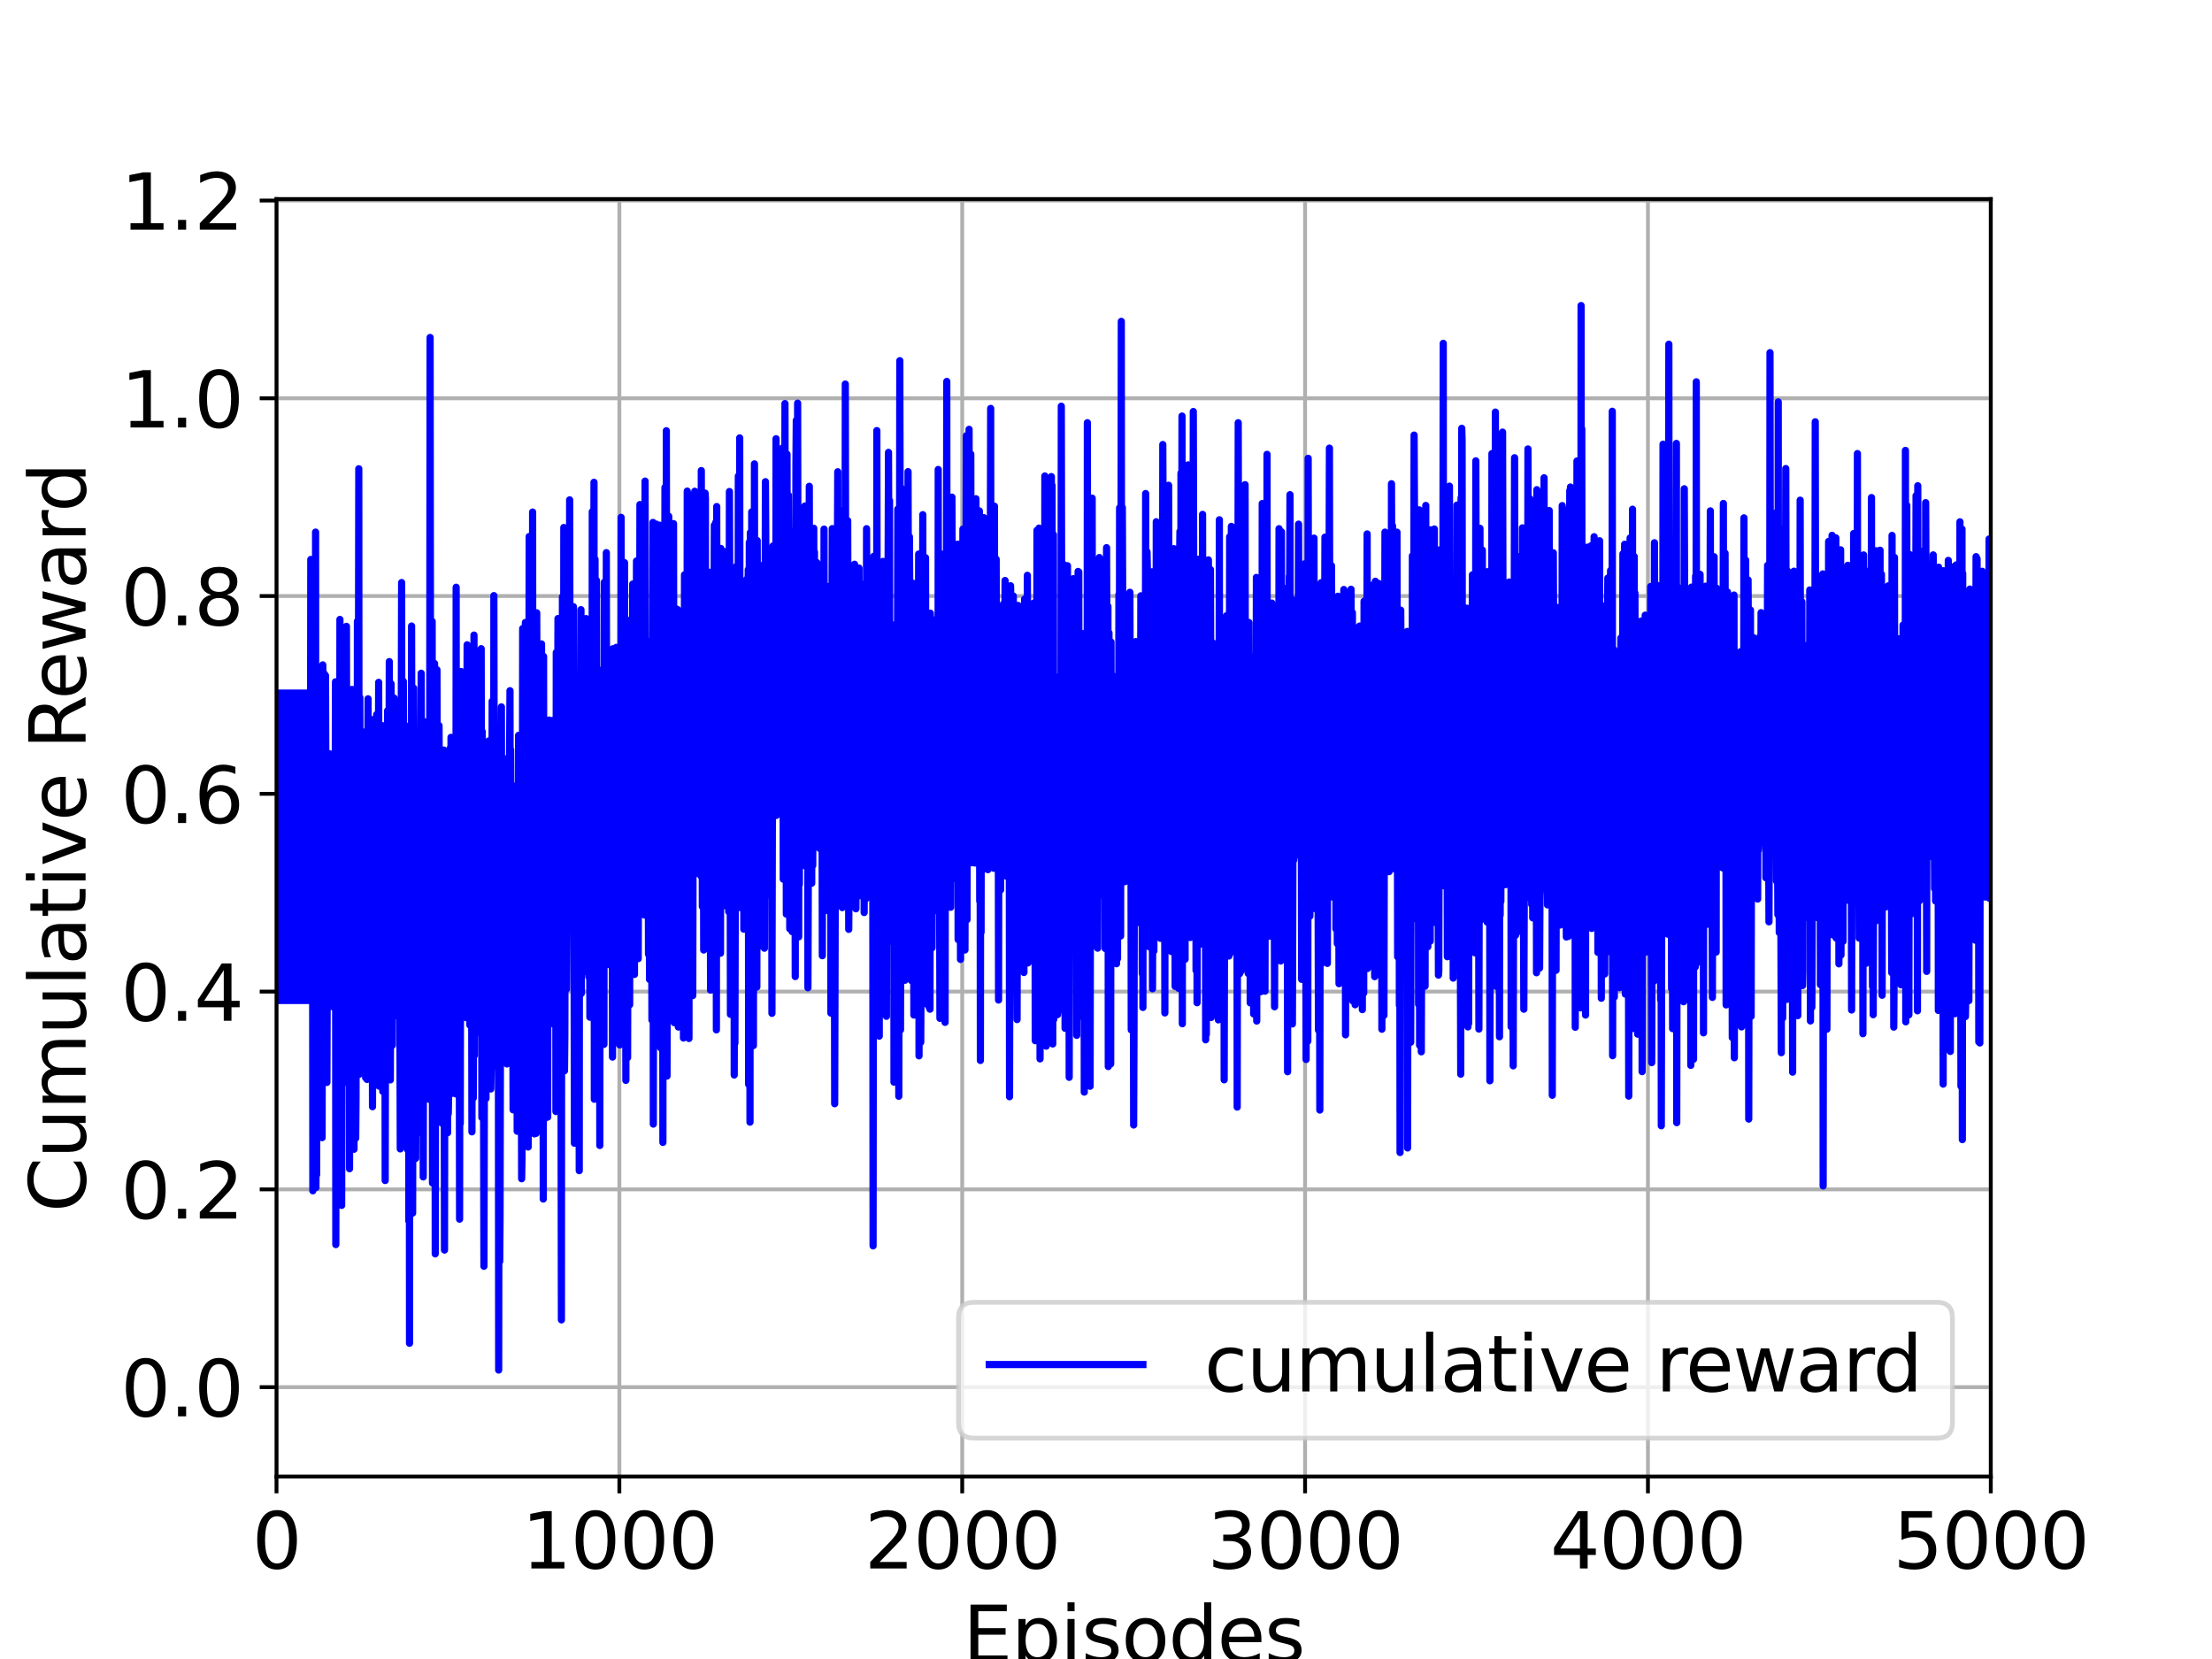 <?xml version="1.0" encoding="utf-8" standalone="no"?>
<!DOCTYPE svg PUBLIC "-//W3C//DTD SVG 1.1//EN"
  "http://www.w3.org/Graphics/SVG/1.1/DTD/svg11.dtd">
<svg xmlns:xlink="http://www.w3.org/1999/xlink" width="460.8pt" height="345.6pt" viewBox="0 0 460.8 345.6" xmlns="http://www.w3.org/2000/svg" version="1.1">
 <defs>
  <style type="text/css">*{stroke-linejoin: round; stroke-linecap: butt}</style>
 </defs>
 <g id="figure_1">
  <g id="patch_1">
   <path d="M 0 345.6 
L 460.8 345.6 
L 460.8 0 
L 0 0 
z
" style="fill: #ffffff"/>
  </g>
  <g id="axes_1">
   <g id="patch_2">
    <path d="M 57.6 307.584 
L 414.72 307.584 
L 414.72 41.472 
L 57.6 41.472 
z
" style="fill: #ffffff"/>
   </g>
   <g id="matplotlib.axis_1">
    <g id="xtick_1">
     <g id="line2d_1">
      <path d="M 57.6 307.584 
L 57.6 41.472 
" clip-path="url(#p515425dec0)" style="fill: none; stroke: #b0b0b0; stroke-width: 0.8; stroke-linecap: square"/>
     </g>
     <g id="line2d_2">
      <defs>
       <path id="m0830b2e6b3" d="M 0 0 
L 0 3.5 
" style="stroke: #000000; stroke-width: 0.8"/>
      </defs>
      <g>
       <use xlink:href="#m0830b2e6b3" x="57.6" y="307.584" style="stroke: #000000; stroke-width: 0.8"/>
      </g>
     </g>
     <g id="text_1">
      <!-- 0 -->
      <g transform="translate(52.51 326.741)scale(0.16 -0.16)">
       <defs>
        <path id="DejaVuSans-30" d="M 2034 4250 
Q 1547 4250 1301 3770 
Q 1056 3291 1056 2328 
Q 1056 1369 1301 889 
Q 1547 409 2034 409 
Q 2525 409 2770 889 
Q 3016 1369 3016 2328 
Q 3016 3291 2770 3770 
Q 2525 4250 2034 4250 
z
M 2034 4750 
Q 2819 4750 3233 4129 
Q 3647 3509 3647 2328 
Q 3647 1150 3233 529 
Q 2819 -91 2034 -91 
Q 1250 -91 836 529 
Q 422 1150 422 2328 
Q 422 3509 836 4129 
Q 1250 4750 2034 4750 
z
" transform="scale(0.016)"/>
       </defs>
       <use xlink:href="#DejaVuSans-30"/>
      </g>
     </g>
    </g>
    <g id="xtick_2">
     <g id="line2d_3">
      <path d="M 129.024 307.584 
L 129.024 41.472 
" clip-path="url(#p515425dec0)" style="fill: none; stroke: #b0b0b0; stroke-width: 0.8; stroke-linecap: square"/>
     </g>
     <g id="line2d_4">
      <g>
       <use xlink:href="#m0830b2e6b3" x="129.024" y="307.584" style="stroke: #000000; stroke-width: 0.8"/>
      </g>
     </g>
     <g id="text_2">
      <!-- 1000 -->
      <g transform="translate(108.664 326.741)scale(0.16 -0.16)">
       <defs>
        <path id="DejaVuSans-31" d="M 794 531 
L 1825 531 
L 1825 4091 
L 703 3866 
L 703 4441 
L 1819 4666 
L 2450 4666 
L 2450 531 
L 3481 531 
L 3481 0 
L 794 0 
L 794 531 
z
" transform="scale(0.016)"/>
       </defs>
       <use xlink:href="#DejaVuSans-31"/>
       <use xlink:href="#DejaVuSans-30" x="63.623"/>
       <use xlink:href="#DejaVuSans-30" x="127.246"/>
       <use xlink:href="#DejaVuSans-30" x="190.869"/>
      </g>
     </g>
    </g>
    <g id="xtick_3">
     <g id="line2d_5">
      <path d="M 200.448 307.584 
L 200.448 41.472 
" clip-path="url(#p515425dec0)" style="fill: none; stroke: #b0b0b0; stroke-width: 0.8; stroke-linecap: square"/>
     </g>
     <g id="line2d_6">
      <g>
       <use xlink:href="#m0830b2e6b3" x="200.448" y="307.584" style="stroke: #000000; stroke-width: 0.8"/>
      </g>
     </g>
     <g id="text_3">
      <!-- 2000 -->
      <g transform="translate(180.088 326.741)scale(0.16 -0.16)">
       <defs>
        <path id="DejaVuSans-32" d="M 1228 531 
L 3431 531 
L 3431 0 
L 469 0 
L 469 531 
Q 828 903 1448 1529 
Q 2069 2156 2228 2338 
Q 2531 2678 2651 2914 
Q 2772 3150 2772 3378 
Q 2772 3750 2511 3984 
Q 2250 4219 1831 4219 
Q 1534 4219 1204 4116 
Q 875 4013 500 3803 
L 500 4441 
Q 881 4594 1212 4672 
Q 1544 4750 1819 4750 
Q 2544 4750 2975 4387 
Q 3406 4025 3406 3419 
Q 3406 3131 3298 2873 
Q 3191 2616 2906 2266 
Q 2828 2175 2409 1742 
Q 1991 1309 1228 531 
z
" transform="scale(0.016)"/>
       </defs>
       <use xlink:href="#DejaVuSans-32"/>
       <use xlink:href="#DejaVuSans-30" x="63.623"/>
       <use xlink:href="#DejaVuSans-30" x="127.246"/>
       <use xlink:href="#DejaVuSans-30" x="190.869"/>
      </g>
     </g>
    </g>
    <g id="xtick_4">
     <g id="line2d_7">
      <path d="M 271.872 307.584 
L 271.872 41.472 
" clip-path="url(#p515425dec0)" style="fill: none; stroke: #b0b0b0; stroke-width: 0.8; stroke-linecap: square"/>
     </g>
     <g id="line2d_8">
      <g>
       <use xlink:href="#m0830b2e6b3" x="271.872" y="307.584" style="stroke: #000000; stroke-width: 0.8"/>
      </g>
     </g>
     <g id="text_4">
      <!-- 3000 -->
      <g transform="translate(251.512 326.741)scale(0.16 -0.16)">
       <defs>
        <path id="DejaVuSans-33" d="M 2597 2516 
Q 3050 2419 3304 2112 
Q 3559 1806 3559 1356 
Q 3559 666 3084 287 
Q 2609 -91 1734 -91 
Q 1441 -91 1130 -33 
Q 819 25 488 141 
L 488 750 
Q 750 597 1062 519 
Q 1375 441 1716 441 
Q 2309 441 2620 675 
Q 2931 909 2931 1356 
Q 2931 1769 2642 2001 
Q 2353 2234 1838 2234 
L 1294 2234 
L 1294 2753 
L 1863 2753 
Q 2328 2753 2575 2939 
Q 2822 3125 2822 3475 
Q 2822 3834 2567 4026 
Q 2313 4219 1838 4219 
Q 1578 4219 1281 4162 
Q 984 4106 628 3988 
L 628 4550 
Q 988 4650 1302 4700 
Q 1616 4750 1894 4750 
Q 2613 4750 3031 4423 
Q 3450 4097 3450 3541 
Q 3450 3153 3228 2886 
Q 3006 2619 2597 2516 
z
" transform="scale(0.016)"/>
       </defs>
       <use xlink:href="#DejaVuSans-33"/>
       <use xlink:href="#DejaVuSans-30" x="63.623"/>
       <use xlink:href="#DejaVuSans-30" x="127.246"/>
       <use xlink:href="#DejaVuSans-30" x="190.869"/>
      </g>
     </g>
    </g>
    <g id="xtick_5">
     <g id="line2d_9">
      <path d="M 343.296 307.584 
L 343.296 41.472 
" clip-path="url(#p515425dec0)" style="fill: none; stroke: #b0b0b0; stroke-width: 0.8; stroke-linecap: square"/>
     </g>
     <g id="line2d_10">
      <g>
       <use xlink:href="#m0830b2e6b3" x="343.296" y="307.584" style="stroke: #000000; stroke-width: 0.8"/>
      </g>
     </g>
     <g id="text_5">
      <!-- 4000 -->
      <g transform="translate(322.936 326.741)scale(0.16 -0.16)">
       <defs>
        <path id="DejaVuSans-34" d="M 2419 4116 
L 825 1625 
L 2419 1625 
L 2419 4116 
z
M 2253 4666 
L 3047 4666 
L 3047 1625 
L 3713 1625 
L 3713 1100 
L 3047 1100 
L 3047 0 
L 2419 0 
L 2419 1100 
L 313 1100 
L 313 1709 
L 2253 4666 
z
" transform="scale(0.016)"/>
       </defs>
       <use xlink:href="#DejaVuSans-34"/>
       <use xlink:href="#DejaVuSans-30" x="63.623"/>
       <use xlink:href="#DejaVuSans-30" x="127.246"/>
       <use xlink:href="#DejaVuSans-30" x="190.869"/>
      </g>
     </g>
    </g>
    <g id="xtick_6">
     <g id="line2d_11">
      <path d="M 414.72 307.584 
L 414.72 41.472 
" clip-path="url(#p515425dec0)" style="fill: none; stroke: #b0b0b0; stroke-width: 0.8; stroke-linecap: square"/>
     </g>
     <g id="line2d_12">
      <g>
       <use xlink:href="#m0830b2e6b3" x="414.72" y="307.584" style="stroke: #000000; stroke-width: 0.8"/>
      </g>
     </g>
     <g id="text_6">
      <!-- 5000 -->
      <g transform="translate(394.36 326.741)scale(0.16 -0.16)">
       <defs>
        <path id="DejaVuSans-35" d="M 691 4666 
L 3169 4666 
L 3169 4134 
L 1269 4134 
L 1269 2991 
Q 1406 3038 1543 3061 
Q 1681 3084 1819 3084 
Q 2600 3084 3056 2656 
Q 3513 2228 3513 1497 
Q 3513 744 3044 326 
Q 2575 -91 1722 -91 
Q 1428 -91 1123 -41 
Q 819 9 494 109 
L 494 744 
Q 775 591 1075 516 
Q 1375 441 1709 441 
Q 2250 441 2565 725 
Q 2881 1009 2881 1497 
Q 2881 1984 2565 2268 
Q 2250 2553 1709 2553 
Q 1456 2553 1204 2497 
Q 953 2441 691 2322 
L 691 4666 
z
" transform="scale(0.016)"/>
       </defs>
       <use xlink:href="#DejaVuSans-35"/>
       <use xlink:href="#DejaVuSans-30" x="63.623"/>
       <use xlink:href="#DejaVuSans-30" x="127.246"/>
       <use xlink:href="#DejaVuSans-30" x="190.869"/>
      </g>
     </g>
    </g>
    <g id="text_7">
     <!-- Episodes -->
     <g transform="translate(200.572 346.226)scale(0.16 -0.16)">
      <defs>
       <path id="DejaVuSans-45" d="M 628 4666 
L 3578 4666 
L 3578 4134 
L 1259 4134 
L 1259 2753 
L 3481 2753 
L 3481 2222 
L 1259 2222 
L 1259 531 
L 3634 531 
L 3634 0 
L 628 0 
L 628 4666 
z
" transform="scale(0.016)"/>
       <path id="DejaVuSans-70" d="M 1159 525 
L 1159 -1331 
L 581 -1331 
L 581 3500 
L 1159 3500 
L 1159 2969 
Q 1341 3281 1617 3432 
Q 1894 3584 2278 3584 
Q 2916 3584 3314 3078 
Q 3713 2572 3713 1747 
Q 3713 922 3314 415 
Q 2916 -91 2278 -91 
Q 1894 -91 1617 61 
Q 1341 213 1159 525 
z
M 3116 1747 
Q 3116 2381 2855 2742 
Q 2594 3103 2138 3103 
Q 1681 3103 1420 2742 
Q 1159 2381 1159 1747 
Q 1159 1113 1420 752 
Q 1681 391 2138 391 
Q 2594 391 2855 752 
Q 3116 1113 3116 1747 
z
" transform="scale(0.016)"/>
       <path id="DejaVuSans-69" d="M 603 3500 
L 1178 3500 
L 1178 0 
L 603 0 
L 603 3500 
z
M 603 4863 
L 1178 4863 
L 1178 4134 
L 603 4134 
L 603 4863 
z
" transform="scale(0.016)"/>
       <path id="DejaVuSans-73" d="M 2834 3397 
L 2834 2853 
Q 2591 2978 2328 3040 
Q 2066 3103 1784 3103 
Q 1356 3103 1142 2972 
Q 928 2841 928 2578 
Q 928 2378 1081 2264 
Q 1234 2150 1697 2047 
L 1894 2003 
Q 2506 1872 2764 1633 
Q 3022 1394 3022 966 
Q 3022 478 2636 193 
Q 2250 -91 1575 -91 
Q 1294 -91 989 -36 
Q 684 19 347 128 
L 347 722 
Q 666 556 975 473 
Q 1284 391 1588 391 
Q 1994 391 2212 530 
Q 2431 669 2431 922 
Q 2431 1156 2273 1281 
Q 2116 1406 1581 1522 
L 1381 1569 
Q 847 1681 609 1914 
Q 372 2147 372 2553 
Q 372 3047 722 3315 
Q 1072 3584 1716 3584 
Q 2034 3584 2315 3537 
Q 2597 3491 2834 3397 
z
" transform="scale(0.016)"/>
       <path id="DejaVuSans-6f" d="M 1959 3097 
Q 1497 3097 1228 2736 
Q 959 2375 959 1747 
Q 959 1119 1226 758 
Q 1494 397 1959 397 
Q 2419 397 2687 759 
Q 2956 1122 2956 1747 
Q 2956 2369 2687 2733 
Q 2419 3097 1959 3097 
z
M 1959 3584 
Q 2709 3584 3137 3096 
Q 3566 2609 3566 1747 
Q 3566 888 3137 398 
Q 2709 -91 1959 -91 
Q 1206 -91 779 398 
Q 353 888 353 1747 
Q 353 2609 779 3096 
Q 1206 3584 1959 3584 
z
" transform="scale(0.016)"/>
       <path id="DejaVuSans-64" d="M 2906 2969 
L 2906 4863 
L 3481 4863 
L 3481 0 
L 2906 0 
L 2906 525 
Q 2725 213 2448 61 
Q 2172 -91 1784 -91 
Q 1150 -91 751 415 
Q 353 922 353 1747 
Q 353 2572 751 3078 
Q 1150 3584 1784 3584 
Q 2172 3584 2448 3432 
Q 2725 3281 2906 2969 
z
M 947 1747 
Q 947 1113 1208 752 
Q 1469 391 1925 391 
Q 2381 391 2643 752 
Q 2906 1113 2906 1747 
Q 2906 2381 2643 2742 
Q 2381 3103 1925 3103 
Q 1469 3103 1208 2742 
Q 947 2381 947 1747 
z
" transform="scale(0.016)"/>
       <path id="DejaVuSans-65" d="M 3597 1894 
L 3597 1613 
L 953 1613 
Q 991 1019 1311 708 
Q 1631 397 2203 397 
Q 2534 397 2845 478 
Q 3156 559 3463 722 
L 3463 178 
Q 3153 47 2828 -22 
Q 2503 -91 2169 -91 
Q 1331 -91 842 396 
Q 353 884 353 1716 
Q 353 2575 817 3079 
Q 1281 3584 2069 3584 
Q 2775 3584 3186 3129 
Q 3597 2675 3597 1894 
z
M 3022 2063 
Q 3016 2534 2758 2815 
Q 2500 3097 2075 3097 
Q 1594 3097 1305 2825 
Q 1016 2553 972 2059 
L 3022 2063 
z
" transform="scale(0.016)"/>
      </defs>
      <use xlink:href="#DejaVuSans-45"/>
      <use xlink:href="#DejaVuSans-70" x="63.184"/>
      <use xlink:href="#DejaVuSans-69" x="126.66"/>
      <use xlink:href="#DejaVuSans-73" x="154.443"/>
      <use xlink:href="#DejaVuSans-6f" x="206.543"/>
      <use xlink:href="#DejaVuSans-64" x="267.725"/>
      <use xlink:href="#DejaVuSans-65" x="331.201"/>
      <use xlink:href="#DejaVuSans-73" x="392.725"/>
     </g>
    </g>
   </g>
   <g id="matplotlib.axis_2">
    <g id="ytick_1">
     <g id="line2d_13">
      <path d="M 57.6 288.967 
L 414.72 288.967 
" clip-path="url(#p515425dec0)" style="fill: none; stroke: #b0b0b0; stroke-width: 0.8; stroke-linecap: square"/>
     </g>
     <g id="line2d_14">
      <defs>
       <path id="ma79258f27b" d="M 0 0 
L -3.5 0 
" style="stroke: #000000; stroke-width: 0.8"/>
      </defs>
      <g>
       <use xlink:href="#ma79258f27b" x="57.6" y="288.967" style="stroke: #000000; stroke-width: 0.8"/>
      </g>
     </g>
     <g id="text_8">
      <!-- 0.0 -->
      <g transform="translate(25.155 295.046)scale(0.16 -0.16)">
       <defs>
        <path id="DejaVuSans-2e" d="M 684 794 
L 1344 794 
L 1344 0 
L 684 0 
L 684 794 
z
" transform="scale(0.016)"/>
       </defs>
       <use xlink:href="#DejaVuSans-30"/>
       <use xlink:href="#DejaVuSans-2e" x="63.623"/>
       <use xlink:href="#DejaVuSans-30" x="95.41"/>
      </g>
     </g>
    </g>
    <g id="ytick_2">
     <g id="line2d_15">
      <path d="M 57.6 247.767 
L 414.72 247.767 
" clip-path="url(#p515425dec0)" style="fill: none; stroke: #b0b0b0; stroke-width: 0.8; stroke-linecap: square"/>
     </g>
     <g id="line2d_16">
      <g>
       <use xlink:href="#ma79258f27b" x="57.6" y="247.767" style="stroke: #000000; stroke-width: 0.8"/>
      </g>
     </g>
     <g id="text_9">
      <!-- 0.2 -->
      <g transform="translate(25.155 253.846)scale(0.16 -0.16)">
       <use xlink:href="#DejaVuSans-30"/>
       <use xlink:href="#DejaVuSans-2e" x="63.623"/>
       <use xlink:href="#DejaVuSans-32" x="95.41"/>
      </g>
     </g>
    </g>
    <g id="ytick_3">
     <g id="line2d_17">
      <path d="M 57.6 206.568 
L 414.72 206.568 
" clip-path="url(#p515425dec0)" style="fill: none; stroke: #b0b0b0; stroke-width: 0.8; stroke-linecap: square"/>
     </g>
     <g id="line2d_18">
      <g>
       <use xlink:href="#ma79258f27b" x="57.6" y="206.568" style="stroke: #000000; stroke-width: 0.8"/>
      </g>
     </g>
     <g id="text_10">
      <!-- 0.4 -->
      <g transform="translate(25.155 212.646)scale(0.16 -0.16)">
       <use xlink:href="#DejaVuSans-30"/>
       <use xlink:href="#DejaVuSans-2e" x="63.623"/>
       <use xlink:href="#DejaVuSans-34" x="95.41"/>
      </g>
     </g>
    </g>
    <g id="ytick_4">
     <g id="line2d_19">
      <path d="M 57.6 165.368 
L 414.72 165.368 
" clip-path="url(#p515425dec0)" style="fill: none; stroke: #b0b0b0; stroke-width: 0.8; stroke-linecap: square"/>
     </g>
     <g id="line2d_20">
      <g>
       <use xlink:href="#ma79258f27b" x="57.6" y="165.368" style="stroke: #000000; stroke-width: 0.8"/>
      </g>
     </g>
     <g id="text_11">
      <!-- 0.6 -->
      <g transform="translate(25.155 171.447)scale(0.16 -0.16)">
       <defs>
        <path id="DejaVuSans-36" d="M 2113 2584 
Q 1688 2584 1439 2293 
Q 1191 2003 1191 1497 
Q 1191 994 1439 701 
Q 1688 409 2113 409 
Q 2538 409 2786 701 
Q 3034 994 3034 1497 
Q 3034 2003 2786 2293 
Q 2538 2584 2113 2584 
z
M 3366 4563 
L 3366 3988 
Q 3128 4100 2886 4159 
Q 2644 4219 2406 4219 
Q 1781 4219 1451 3797 
Q 1122 3375 1075 2522 
Q 1259 2794 1537 2939 
Q 1816 3084 2150 3084 
Q 2853 3084 3261 2657 
Q 3669 2231 3669 1497 
Q 3669 778 3244 343 
Q 2819 -91 2113 -91 
Q 1303 -91 875 529 
Q 447 1150 447 2328 
Q 447 3434 972 4092 
Q 1497 4750 2381 4750 
Q 2619 4750 2861 4703 
Q 3103 4656 3366 4563 
z
" transform="scale(0.016)"/>
       </defs>
       <use xlink:href="#DejaVuSans-30"/>
       <use xlink:href="#DejaVuSans-2e" x="63.623"/>
       <use xlink:href="#DejaVuSans-36" x="95.41"/>
      </g>
     </g>
    </g>
    <g id="ytick_5">
     <g id="line2d_21">
      <path d="M 57.6 124.169 
L 414.72 124.169 
" clip-path="url(#p515425dec0)" style="fill: none; stroke: #b0b0b0; stroke-width: 0.8; stroke-linecap: square"/>
     </g>
     <g id="line2d_22">
      <g>
       <use xlink:href="#ma79258f27b" x="57.6" y="124.169" style="stroke: #000000; stroke-width: 0.8"/>
      </g>
     </g>
     <g id="text_12">
      <!-- 0.8 -->
      <g transform="translate(25.155 130.247)scale(0.16 -0.16)">
       <defs>
        <path id="DejaVuSans-38" d="M 2034 2216 
Q 1584 2216 1326 1975 
Q 1069 1734 1069 1313 
Q 1069 891 1326 650 
Q 1584 409 2034 409 
Q 2484 409 2743 651 
Q 3003 894 3003 1313 
Q 3003 1734 2745 1975 
Q 2488 2216 2034 2216 
z
M 1403 2484 
Q 997 2584 770 2862 
Q 544 3141 544 3541 
Q 544 4100 942 4425 
Q 1341 4750 2034 4750 
Q 2731 4750 3128 4425 
Q 3525 4100 3525 3541 
Q 3525 3141 3298 2862 
Q 3072 2584 2669 2484 
Q 3125 2378 3379 2068 
Q 3634 1759 3634 1313 
Q 3634 634 3220 271 
Q 2806 -91 2034 -91 
Q 1263 -91 848 271 
Q 434 634 434 1313 
Q 434 1759 690 2068 
Q 947 2378 1403 2484 
z
M 1172 3481 
Q 1172 3119 1398 2916 
Q 1625 2713 2034 2713 
Q 2441 2713 2670 2916 
Q 2900 3119 2900 3481 
Q 2900 3844 2670 4047 
Q 2441 4250 2034 4250 
Q 1625 4250 1398 4047 
Q 1172 3844 1172 3481 
z
" transform="scale(0.016)"/>
       </defs>
       <use xlink:href="#DejaVuSans-30"/>
       <use xlink:href="#DejaVuSans-2e" x="63.623"/>
       <use xlink:href="#DejaVuSans-38" x="95.41"/>
      </g>
     </g>
    </g>
    <g id="ytick_6">
     <g id="line2d_23">
      <path d="M 57.6 82.969 
L 414.72 82.969 
" clip-path="url(#p515425dec0)" style="fill: none; stroke: #b0b0b0; stroke-width: 0.8; stroke-linecap: square"/>
     </g>
     <g id="line2d_24">
      <g>
       <use xlink:href="#ma79258f27b" x="57.6" y="82.969" style="stroke: #000000; stroke-width: 0.8"/>
      </g>
     </g>
     <g id="text_13">
      <!-- 1.0 -->
      <g transform="translate(25.155 89.048)scale(0.16 -0.16)">
       <use xlink:href="#DejaVuSans-31"/>
       <use xlink:href="#DejaVuSans-2e" x="63.623"/>
       <use xlink:href="#DejaVuSans-30" x="95.41"/>
      </g>
     </g>
    </g>
    <g id="ytick_7">
     <g id="line2d_25">
      <path d="M 57.6 41.77 
L 414.72 41.77 
" clip-path="url(#p515425dec0)" style="fill: none; stroke: #b0b0b0; stroke-width: 0.8; stroke-linecap: square"/>
     </g>
     <g id="line2d_26">
      <g>
       <use xlink:href="#ma79258f27b" x="57.6" y="41.77" style="stroke: #000000; stroke-width: 0.8"/>
      </g>
     </g>
     <g id="text_14">
      <!-- 1.2 -->
      <g transform="translate(25.155 47.848)scale(0.16 -0.16)">
       <use xlink:href="#DejaVuSans-31"/>
       <use xlink:href="#DejaVuSans-2e" x="63.623"/>
       <use xlink:href="#DejaVuSans-32" x="95.41"/>
      </g>
     </g>
    </g>
    <g id="text_15">
     <!-- Cumulative Reward -->
     <g transform="translate(17.828 252.524)rotate(-90)scale(0.16 -0.16)">
      <defs>
       <path id="DejaVuSans-43" d="M 4122 4306 
L 4122 3641 
Q 3803 3938 3442 4084 
Q 3081 4231 2675 4231 
Q 1875 4231 1450 3742 
Q 1025 3253 1025 2328 
Q 1025 1406 1450 917 
Q 1875 428 2675 428 
Q 3081 428 3442 575 
Q 3803 722 4122 1019 
L 4122 359 
Q 3791 134 3420 21 
Q 3050 -91 2638 -91 
Q 1578 -91 968 557 
Q 359 1206 359 2328 
Q 359 3453 968 4101 
Q 1578 4750 2638 4750 
Q 3056 4750 3426 4639 
Q 3797 4528 4122 4306 
z
" transform="scale(0.016)"/>
       <path id="DejaVuSans-75" d="M 544 1381 
L 544 3500 
L 1119 3500 
L 1119 1403 
Q 1119 906 1312 657 
Q 1506 409 1894 409 
Q 2359 409 2629 706 
Q 2900 1003 2900 1516 
L 2900 3500 
L 3475 3500 
L 3475 0 
L 2900 0 
L 2900 538 
Q 2691 219 2414 64 
Q 2138 -91 1772 -91 
Q 1169 -91 856 284 
Q 544 659 544 1381 
z
M 1991 3584 
L 1991 3584 
z
" transform="scale(0.016)"/>
       <path id="DejaVuSans-6d" d="M 3328 2828 
Q 3544 3216 3844 3400 
Q 4144 3584 4550 3584 
Q 5097 3584 5394 3201 
Q 5691 2819 5691 2113 
L 5691 0 
L 5113 0 
L 5113 2094 
Q 5113 2597 4934 2840 
Q 4756 3084 4391 3084 
Q 3944 3084 3684 2787 
Q 3425 2491 3425 1978 
L 3425 0 
L 2847 0 
L 2847 2094 
Q 2847 2600 2669 2842 
Q 2491 3084 2119 3084 
Q 1678 3084 1418 2786 
Q 1159 2488 1159 1978 
L 1159 0 
L 581 0 
L 581 3500 
L 1159 3500 
L 1159 2956 
Q 1356 3278 1631 3431 
Q 1906 3584 2284 3584 
Q 2666 3584 2933 3390 
Q 3200 3197 3328 2828 
z
" transform="scale(0.016)"/>
       <path id="DejaVuSans-6c" d="M 603 4863 
L 1178 4863 
L 1178 0 
L 603 0 
L 603 4863 
z
" transform="scale(0.016)"/>
       <path id="DejaVuSans-61" d="M 2194 1759 
Q 1497 1759 1228 1600 
Q 959 1441 959 1056 
Q 959 750 1161 570 
Q 1363 391 1709 391 
Q 2188 391 2477 730 
Q 2766 1069 2766 1631 
L 2766 1759 
L 2194 1759 
z
M 3341 1997 
L 3341 0 
L 2766 0 
L 2766 531 
Q 2569 213 2275 61 
Q 1981 -91 1556 -91 
Q 1019 -91 701 211 
Q 384 513 384 1019 
Q 384 1609 779 1909 
Q 1175 2209 1959 2209 
L 2766 2209 
L 2766 2266 
Q 2766 2663 2505 2880 
Q 2244 3097 1772 3097 
Q 1472 3097 1187 3025 
Q 903 2953 641 2809 
L 641 3341 
Q 956 3463 1253 3523 
Q 1550 3584 1831 3584 
Q 2591 3584 2966 3190 
Q 3341 2797 3341 1997 
z
" transform="scale(0.016)"/>
       <path id="DejaVuSans-74" d="M 1172 4494 
L 1172 3500 
L 2356 3500 
L 2356 3053 
L 1172 3053 
L 1172 1153 
Q 1172 725 1289 603 
Q 1406 481 1766 481 
L 2356 481 
L 2356 0 
L 1766 0 
Q 1100 0 847 248 
Q 594 497 594 1153 
L 594 3053 
L 172 3053 
L 172 3500 
L 594 3500 
L 594 4494 
L 1172 4494 
z
" transform="scale(0.016)"/>
       <path id="DejaVuSans-76" d="M 191 3500 
L 800 3500 
L 1894 563 
L 2988 3500 
L 3597 3500 
L 2284 0 
L 1503 0 
L 191 3500 
z
" transform="scale(0.016)"/>
       <path id="DejaVuSans-20" transform="scale(0.016)"/>
       <path id="DejaVuSans-52" d="M 2841 2188 
Q 3044 2119 3236 1894 
Q 3428 1669 3622 1275 
L 4263 0 
L 3584 0 
L 2988 1197 
Q 2756 1666 2539 1819 
Q 2322 1972 1947 1972 
L 1259 1972 
L 1259 0 
L 628 0 
L 628 4666 
L 2053 4666 
Q 2853 4666 3247 4331 
Q 3641 3997 3641 3322 
Q 3641 2881 3436 2590 
Q 3231 2300 2841 2188 
z
M 1259 4147 
L 1259 2491 
L 2053 2491 
Q 2509 2491 2742 2702 
Q 2975 2913 2975 3322 
Q 2975 3731 2742 3939 
Q 2509 4147 2053 4147 
L 1259 4147 
z
" transform="scale(0.016)"/>
       <path id="DejaVuSans-77" d="M 269 3500 
L 844 3500 
L 1563 769 
L 2278 3500 
L 2956 3500 
L 3675 769 
L 4391 3500 
L 4966 3500 
L 4050 0 
L 3372 0 
L 2619 2869 
L 1863 0 
L 1184 0 
L 269 3500 
z
" transform="scale(0.016)"/>
       <path id="DejaVuSans-72" d="M 2631 2963 
Q 2534 3019 2420 3045 
Q 2306 3072 2169 3072 
Q 1681 3072 1420 2755 
Q 1159 2438 1159 1844 
L 1159 0 
L 581 0 
L 581 3500 
L 1159 3500 
L 1159 2956 
Q 1341 3275 1631 3429 
Q 1922 3584 2338 3584 
Q 2397 3584 2469 3576 
Q 2541 3569 2628 3553 
L 2631 2963 
z
" transform="scale(0.016)"/>
      </defs>
      <use xlink:href="#DejaVuSans-43"/>
      <use xlink:href="#DejaVuSans-75" x="69.824"/>
      <use xlink:href="#DejaVuSans-6d" x="133.203"/>
      <use xlink:href="#DejaVuSans-75" x="230.615"/>
      <use xlink:href="#DejaVuSans-6c" x="293.994"/>
      <use xlink:href="#DejaVuSans-61" x="321.777"/>
      <use xlink:href="#DejaVuSans-74" x="383.057"/>
      <use xlink:href="#DejaVuSans-69" x="422.266"/>
      <use xlink:href="#DejaVuSans-76" x="450.049"/>
      <use xlink:href="#DejaVuSans-65" x="509.229"/>
      <use xlink:href="#DejaVuSans-20" x="570.752"/>
      <use xlink:href="#DejaVuSans-52" x="602.539"/>
      <use xlink:href="#DejaVuSans-65" x="667.521"/>
      <use xlink:href="#DejaVuSans-77" x="729.045"/>
      <use xlink:href="#DejaVuSans-61" x="810.832"/>
      <use xlink:href="#DejaVuSans-72" x="872.111"/>
      <use xlink:href="#DejaVuSans-64" x="911.475"/>
     </g>
    </g>
   </g>
   <g id="line2d_27">
    <path d="M 57.6 208.424 
L 57.671 144.377 
L 57.743 145.214 
L 57.886 208.424 
L 57.957 144.377 
L 58.029 145.214 
L 58.171 208.424 
L 58.243 144.377 
L 58.314 145.214 
L 58.457 208.424 
L 58.529 144.377 
L 58.6 145.214 
L 58.743 208.424 
L 58.814 144.377 
L 58.886 145.214 
L 59.028 208.424 
L 59.1 144.377 
L 59.171 145.214 
L 59.314 208.424 
L 59.386 144.377 
L 59.457 145.214 
L 59.6 208.424 
L 59.671 144.377 
L 59.743 145.214 
L 59.886 208.424 
L 59.957 144.377 
L 60.028 145.214 
L 60.171 208.424 
L 60.243 144.377 
L 60.314 145.214 
L 60.457 208.424 
L 60.528 144.377 
L 60.6 145.214 
L 60.743 208.424 
L 60.814 144.377 
L 60.886 145.214 
L 61.028 208.424 
L 61.1 144.377 
L 61.171 145.214 
L 61.314 208.424 
L 61.385 144.377 
L 61.457 145.214 
L 61.6 208.424 
L 61.671 144.377 
L 61.743 145.214 
L 61.885 208.424 
L 61.957 144.377 
L 62.028 145.214 
L 62.171 208.424 
L 62.243 144.377 
L 62.314 145.214 
L 62.457 208.424 
L 62.528 144.377 
L 62.6 145.214 
L 62.743 208.424 
L 62.814 144.377 
L 62.885 145.214 
L 63.028 208.424 
L 63.1 144.377 
L 63.171 145.214 
L 63.314 208.424 
L 63.385 144.377 
L 63.457 145.214 
L 63.6 208.424 
L 63.671 144.377 
L 63.742 145.214 
L 63.885 208.424 
L 63.957 144.377 
L 64.028 145.214 
L 64.171 208.424 
L 64.242 144.377 
L 64.314 145.214 
L 64.457 208.424 
L 64.528 144.377 
L 64.6 145.214 
L 64.671 182.442 
L 64.742 116.545 
L 64.814 193.607 
L 64.885 153.906 
L 65.028 169.128 
L 65.1 160.536 
L 65.171 248.058 
L 65.314 167.614 
L 65.385 197.197 
L 65.457 192.188 
L 65.599 130.979 
L 65.671 196.389 
L 65.742 110.847 
L 65.814 247.386 
L 65.885 226.714 
L 65.957 244.734 
L 66.099 182.858 
L 66.171 213.559 
L 66.242 189.35 
L 66.314 217.549 
L 66.385 196.513 
L 66.457 208.795 
L 66.528 156.333 
L 66.599 162.866 
L 66.671 172.708 
L 66.742 171.509 
L 66.814 159.507 
L 66.885 172.452 
L 66.957 148.77 
L 67.099 236.991 
L 67.242 138.502 
L 67.314 186.305 
L 67.385 181.283 
L 67.528 172.171 
L 67.599 140.398 
L 67.671 206.978 
L 67.742 206.144 
L 67.814 140.746 
L 67.956 182.157 
L 68.028 187.677 
L 68.099 225.494 
L 68.242 178.951 
L 68.314 183.374 
L 68.385 184.217 
L 68.456 181.559 
L 68.528 207.932 
L 68.671 157.017 
L 68.956 201.871 
L 69.028 165.063 
L 69.099 206.746 
L 69.242 157.554 
L 69.385 209.77 
L 69.456 206.356 
L 69.528 185.245 
L 69.599 186.012 
L 69.671 177.703 
L 69.742 206.119 
L 69.885 142.028 
L 69.956 259.269 
L 70.028 209.738 
L 70.099 185.201 
L 70.171 194.446 
L 70.242 196.08 
L 70.313 189.842 
L 70.456 207.39 
L 70.599 156.316 
L 70.742 194.282 
L 70.813 129.041 
L 70.956 198.327 
L 71.028 183.607 
L 71.099 201.16 
L 71.171 251.111 
L 71.313 178.401 
L 71.385 194.764 
L 71.456 182.098 
L 71.671 225.553 
L 71.742 166.745 
L 71.813 182.382 
L 71.885 153.845 
L 71.956 215.842 
L 72.17 130.48 
L 72.313 220.964 
L 72.385 162.932 
L 72.456 169.492 
L 72.528 186.236 
L 72.599 165.848 
L 72.67 196.668 
L 72.742 164.71 
L 72.813 243.468 
L 72.956 147.575 
L 73.099 217.409 
L 73.313 143.621 
L 73.385 176.676 
L 73.456 163.532 
L 73.528 184.539 
L 73.599 157.593 
L 73.742 239.415 
L 73.813 218.392 
L 73.885 233.837 
L 73.956 185.019 
L 74.099 237.109 
L 74.17 228.702 
L 74.242 175.389 
L 74.313 189.812 
L 74.385 212.356 
L 74.456 129.426 
L 74.527 160.829 
L 74.599 190.296 
L 74.742 97.653 
L 74.813 223.805 
L 74.885 206.315 
L 74.956 145.272 
L 75.099 216.786 
L 75.313 167.048 
L 75.385 152.357 
L 75.527 198.574 
L 75.599 161.044 
L 75.67 198.252 
L 75.742 157.045 
L 75.813 193.913 
L 75.885 173.659 
L 75.956 170.064 
L 76.027 178.113 
L 76.099 161.173 
L 76.17 224.518 
L 76.242 218.81 
L 76.313 165.492 
L 76.385 185.099 
L 76.456 224.866 
L 76.599 162.315 
L 76.67 145.571 
L 76.742 204.822 
L 76.813 167.805 
L 76.884 174.639 
L 76.956 191.216 
L 77.027 183.881 
L 77.099 166.674 
L 77.17 210.761 
L 77.242 196.066 
L 77.384 149.892 
L 77.456 159.95 
L 77.599 230.548 
L 77.67 150.564 
L 77.742 199.665 
L 77.813 161.946 
L 77.956 207.778 
L 78.027 203.142 
L 78.099 177.173 
L 78.17 215.679 
L 78.313 160.768 
L 78.384 205.897 
L 78.456 148.866 
L 78.599 202.402 
L 78.67 161.474 
L 78.742 164.829 
L 78.813 166.173 
L 78.884 142.141 
L 78.956 226.259 
L 79.027 181.357 
L 79.241 200.233 
L 79.313 153.838 
L 79.384 155.15 
L 79.456 154.633 
L 79.527 191.101 
L 79.599 151.151 
L 79.741 227.367 
L 79.884 156.035 
L 79.956 197.179 
L 80.027 186.704 
L 80.099 205.964 
L 80.17 186.899 
L 80.241 245.925 
L 80.384 171.845 
L 80.527 224.992 
L 80.741 148.058 
L 80.813 152.135 
L 80.956 190.139 
L 81.098 137.819 
L 81.241 214.723 
L 81.313 224.959 
L 81.384 202.87 
L 81.456 142.413 
L 81.527 155.382 
L 81.598 201.327 
L 81.67 189.81 
L 81.741 217.741 
L 81.813 158.314 
L 81.884 208.207 
L 81.956 198.927 
L 82.098 145.408 
L 82.313 203.386 
L 82.384 161.58 
L 82.456 173.105 
L 82.598 206.4 
L 82.67 200.391 
L 82.741 164.118 
L 82.813 206.411 
L 82.884 146.293 
L 82.956 166.856 
L 83.027 211.774 
L 83.17 162.184 
L 83.384 239.336 
L 83.598 147.084 
L 83.67 121.353 
L 83.741 204.26 
L 83.813 156.894 
L 83.884 226.806 
L 83.955 192.461 
L 84.027 141.937 
L 84.17 197.976 
L 84.313 155.348 
L 84.455 187.286 
L 84.527 176.744 
L 84.598 184.855 
L 84.67 180.924 
L 84.741 177.924 
L 84.813 153.427 
L 84.884 239.465 
L 84.955 169.933 
L 85.027 189.372 
L 85.098 194.117 
L 85.17 254.387 
L 85.241 174.947 
L 85.313 279.828 
L 85.384 151.12 
L 85.455 162.912 
L 85.598 208.633 
L 85.741 130.409 
L 85.955 252.707 
L 86.17 143.341 
L 86.312 166.824 
L 86.384 154.893 
L 86.455 225.6 
L 86.527 199.298 
L 86.598 241.315 
L 86.741 199.797 
L 86.812 203.082 
L 86.884 200.016 
L 86.955 236.026 
L 87.027 203.309 
L 87.098 208.574 
L 87.17 200.221 
L 87.241 203.561 
L 87.312 169.698 
L 87.384 219.668 
L 87.455 196.187 
L 87.527 162.39 
L 87.67 196.435 
L 87.741 140.243 
L 87.884 193.311 
L 87.955 169.845 
L 88.027 221.623 
L 88.098 163.844 
L 88.169 245.176 
L 88.241 201.079 
L 88.312 222.724 
L 88.384 150.331 
L 88.455 187.748 
L 88.598 220.174 
L 88.741 205.641 
L 88.812 214.453 
L 88.884 195.457 
L 88.955 215.64 
L 89.027 161.209 
L 89.241 218.978 
L 89.312 228.985 
L 89.384 184.017 
L 89.455 228.938 
L 89.598 70.301 
L 89.741 196.8 
L 89.884 168.096 
L 89.955 171.206 
L 90.026 129.449 
L 90.098 246.449 
L 90.241 159.942 
L 90.312 190.802 
L 90.384 181.813 
L 90.455 172.067 
L 90.526 138.213 
L 90.598 160.144 
L 90.669 261.205 
L 90.812 166.606 
L 90.884 166.949 
L 91.026 139.521 
L 91.241 214.31 
L 91.312 178.611 
L 91.384 216.527 
L 91.455 151.144 
L 91.526 162.327 
L 91.598 194.036 
L 91.669 183.913 
L 91.741 186.029 
L 91.812 231.431 
L 91.884 212.622 
L 91.955 207.375 
L 92.026 187.477 
L 92.098 234.01 
L 92.169 214.841 
L 92.241 185.775 
L 92.383 213.251 
L 92.455 156.246 
L 92.598 260.406 
L 92.741 163.372 
L 92.883 178.112 
L 92.955 161.955 
L 93.026 182.953 
L 93.098 168.045 
L 93.169 179.572 
L 93.241 235.984 
L 93.312 203.404 
L 93.383 232.01 
L 93.455 228.369 
L 93.526 169.581 
L 93.598 222.204 
L 93.669 173.939 
L 93.741 174.596 
L 93.812 155.785 
L 93.883 182.507 
L 93.955 153.6 
L 94.026 196.448 
L 94.098 167.732 
L 94.312 227.747 
L 94.383 156.315 
L 94.455 206.685 
L 94.526 192.191 
L 94.598 210.587 
L 94.669 206.7 
L 94.74 206.952 
L 94.812 188.282 
L 94.883 192.355 
L 94.955 227.882 
L 95.026 122.335 
L 95.098 211.932 
L 95.169 168.099 
L 95.24 198.052 
L 95.312 192.774 
L 95.526 222.985 
L 95.598 154.437 
L 95.74 253.97 
L 95.812 203.31 
L 95.883 234.04 
L 96.026 139.878 
L 96.098 191.287 
L 96.169 170.951 
L 96.24 209.019 
L 96.312 200.011 
L 96.455 162.09 
L 96.526 176.548 
L 96.598 168.976 
L 96.669 151.496 
L 96.74 209.722 
L 96.812 153.898 
L 96.883 169.497 
L 96.955 171.471 
L 97.097 212.001 
L 97.169 156.288 
L 97.24 157.827 
L 97.312 134.317 
L 97.455 196.2 
L 97.597 169.081 
L 97.669 172.602 
L 97.74 142.142 
L 97.812 158.62 
L 97.883 213.551 
L 97.955 198.199 
L 98.169 159.408 
L 98.312 235.788 
L 98.526 138.783 
L 98.597 228.72 
L 98.669 188.666 
L 98.74 132.298 
L 98.812 219.862 
L 98.883 151.386 
L 98.954 151.401 
L 99.026 211.791 
L 99.097 150.496 
L 99.312 215.123 
L 99.383 188.611 
L 99.454 213.369 
L 99.597 181.888 
L 99.669 189.71 
L 99.74 179.703 
L 99.812 191.686 
L 99.883 185.799 
L 100.097 180.856 
L 100.169 192.937 
L 100.24 135.128 
L 100.383 232.804 
L 100.454 152.395 
L 100.526 182.032 
L 100.597 185.809 
L 100.669 199.159 
L 100.812 263.79 
L 101.026 174.39 
L 101.097 222.665 
L 101.169 169.824 
L 101.24 228.84 
L 101.383 156.76 
L 101.454 221.983 
L 101.526 161.323 
L 101.597 166.637 
L 101.669 189.955 
L 101.811 154.344 
L 101.954 219.091 
L 102.026 206.561 
L 102.169 201.912 
L 102.24 226.85 
L 102.311 222.934 
L 102.383 161.815 
L 102.454 191.203 
L 102.526 146.082 
L 102.597 217.205 
L 102.669 188.399 
L 102.74 161.781 
L 102.811 213.606 
L 102.883 124.076 
L 102.954 165.9 
L 103.026 215.838 
L 103.097 177.498 
L 103.169 218.983 
L 103.24 205.895 
L 103.383 178.195 
L 103.454 195.12 
L 103.526 168.692 
L 103.668 222.36 
L 103.74 204.927 
L 103.811 195.437 
L 103.883 285.408 
L 104.026 163.061 
L 104.097 262.763 
L 104.168 253.501 
L 104.383 158.809 
L 104.454 147.252 
L 104.526 196.585 
L 104.597 193.321 
L 104.668 217.716 
L 104.74 203.502 
L 104.811 219.563 
L 104.883 158.605 
L 104.954 218.303 
L 105.026 174.97 
L 105.097 181.47 
L 105.168 171.596 
L 105.311 194.86 
L 105.526 165.567 
L 105.597 221.643 
L 105.668 158.006 
L 105.74 159.334 
L 105.811 188.889 
L 105.883 173.181 
L 105.954 188 
L 106.24 143.881 
L 106.311 193.078 
L 106.383 156.172 
L 106.525 191.287 
L 106.597 178.71 
L 106.668 182.761 
L 106.74 180.485 
L 106.883 231.198 
L 106.954 187.284 
L 107.025 214.157 
L 107.24 164.204 
L 107.311 197.357 
L 107.383 184.782 
L 107.454 174.717 
L 107.525 196.268 
L 107.597 163.654 
L 107.74 235.662 
L 107.811 192.229 
L 107.882 194.211 
L 107.954 227.022 
L 108.025 153.193 
L 108.097 197.454 
L 108.168 171.249 
L 108.24 207.892 
L 108.311 196.781 
L 108.382 157.338 
L 108.454 172.299 
L 108.668 245.555 
L 108.74 241.034 
L 108.882 130.935 
L 108.954 193.497 
L 109.025 179.388 
L 109.097 132.323 
L 109.168 222.266 
L 109.311 148.44 
L 109.382 154.116 
L 109.454 129.67 
L 109.525 215.881 
L 109.597 175.507 
L 109.74 161 
L 109.811 182.19 
L 109.882 177.393 
L 109.954 180.544 
L 110.025 238.946 
L 110.239 111.765 
L 110.311 199.827 
L 110.382 165.697 
L 110.454 158.935 
L 110.525 133.332 
L 110.668 189.483 
L 110.739 185.801 
L 110.811 176.144 
L 110.882 215.344 
L 110.954 106.667 
L 111.025 224.163 
L 111.097 129.37 
L 111.168 153.851 
L 111.311 236.206 
L 111.382 202.709 
L 111.454 213.868 
L 111.525 201.808 
L 111.597 156.118 
L 111.668 236.101 
L 111.739 210.839 
L 111.811 127.658 
L 111.882 151.036 
L 112.025 184.012 
L 112.097 141.502 
L 112.168 162.482 
L 112.239 161.865 
L 112.382 202.707 
L 112.525 172.703 
L 112.668 145.022 
L 112.739 158.314 
L 112.811 134.14 
L 112.954 196.589 
L 113.096 155.571 
L 113.168 249.786 
L 113.239 136.745 
L 113.311 233.256 
L 113.454 169.749 
L 113.525 222.681 
L 113.668 151.827 
L 113.739 152.56 
L 113.882 224.231 
L 113.954 209.571 
L 114.025 160.797 
L 114.096 232.718 
L 114.168 180.999 
L 114.239 199.962 
L 114.382 149.999 
L 114.454 196.616 
L 114.525 157.776 
L 114.596 170.18 
L 114.811 192.011 
L 114.882 160.436 
L 114.953 169.334 
L 115.025 150.092 
L 115.096 158.736 
L 115.168 196.815 
L 115.239 193.344 
L 115.311 158.452 
L 115.382 213.364 
L 115.453 197.16 
L 115.525 170.321 
L 115.596 208.611 
L 115.668 200.058 
L 115.739 154.483 
L 115.811 231.553 
L 115.882 135.932 
L 115.953 172.092 
L 116.025 137.427 
L 116.096 168.775 
L 116.239 128.848 
L 116.382 201.322 
L 116.525 129.81 
L 116.668 194.351 
L 116.739 200.679 
L 116.81 186.631 
L 116.953 274.955 
L 117.025 150.377 
L 117.096 166.689 
L 117.168 124.305 
L 117.239 162.311 
L 117.31 134.087 
L 117.382 187.833 
L 117.453 109.889 
L 117.525 136.545 
L 117.596 223.072 
L 117.668 215.604 
L 117.81 150.211 
L 117.882 158.594 
L 117.953 171.287 
L 118.025 206.007 
L 118.31 144.018 
L 118.382 171.046 
L 118.453 149.439 
L 118.596 180.81 
L 118.668 104.129 
L 118.81 178.623 
L 119.025 128.081 
L 119.167 187.187 
L 119.239 156.514 
L 119.382 186.157 
L 119.453 126.379 
L 119.667 238.163 
L 119.81 197.262 
L 119.882 211.175 
L 119.953 154.822 
L 120.096 222.823 
L 120.167 160.062 
L 120.239 172.338 
L 120.31 176.082 
L 120.382 220.061 
L 120.453 199.106 
L 120.525 202.615 
L 120.596 190.235 
L 120.667 243.877 
L 120.739 140.694 
L 120.81 164.339 
L 120.882 172.372 
L 121.025 127.003 
L 121.096 206.954 
L 121.167 159.931 
L 121.239 176.222 
L 121.31 150.377 
L 121.382 152.743 
L 121.453 178.49 
L 121.524 175.713 
L 121.596 188.894 
L 121.667 133.955 
L 121.739 159.223 
L 121.953 202.416 
L 122.096 128.86 
L 122.167 134.827 
L 122.31 186.743 
L 122.524 159.625 
L 122.596 169.072 
L 122.667 203.473 
L 122.739 134.008 
L 122.882 211.908 
L 122.953 145.375 
L 123.024 196.165 
L 123.096 178.762 
L 123.167 161.522 
L 123.31 197.811 
L 123.382 106.579 
L 123.453 126.839 
L 123.524 150.664 
L 123.596 149.02 
L 123.667 140.038 
L 123.739 100.47 
L 123.81 228.995 
L 123.953 116.517 
L 124.167 203.9 
L 124.239 120.883 
L 124.31 155.663 
L 124.453 160.316 
L 124.596 200.555 
L 124.81 139.587 
L 124.881 153.295 
L 124.953 238.63 
L 125.024 149.48 
L 125.096 156.233 
L 125.167 200.868 
L 125.239 183.956 
L 125.31 192.511 
L 125.524 143.998 
L 125.81 217.567 
L 125.881 121.295 
L 125.953 138.485 
L 126.024 140.573 
L 126.238 177.483 
L 126.31 115.122 
L 126.381 168.146 
L 126.453 143.747 
L 126.596 171.85 
L 126.667 146.941 
L 126.738 175.47 
L 126.81 159.206 
L 126.881 200.947 
L 126.953 199.693 
L 127.024 142.873 
L 127.096 143.235 
L 127.167 152.059 
L 127.238 181.017 
L 127.31 136.348 
L 127.381 145.783 
L 127.453 152.455 
L 127.524 146.288 
L 127.596 220.206 
L 127.667 135.142 
L 127.738 172.169 
L 127.81 216.547 
L 127.881 144.046 
L 127.953 178.559 
L 128.024 166.827 
L 128.167 199.375 
L 128.238 139.436 
L 128.31 148.636 
L 128.381 134.858 
L 128.453 141.116 
L 128.667 194.675 
L 128.738 141.269 
L 128.81 152.05 
L 128.881 178.624 
L 128.953 152.738 
L 129.024 162.157 
L 129.095 217.678 
L 129.167 191.964 
L 129.31 166.256 
L 129.381 107.768 
L 129.524 177.082 
L 129.667 150.722 
L 129.738 150.2 
L 129.81 156.178 
L 129.953 122.866 
L 130.024 168.348 
L 130.095 117.203 
L 130.167 187.568 
L 130.238 144.082 
L 130.381 225.063 
L 130.452 154.907 
L 130.524 166.926 
L 130.595 139.427 
L 130.667 155.895 
L 130.738 220.317 
L 130.952 129.255 
L 131.167 209.314 
L 131.238 139.307 
L 131.31 195.321 
L 131.381 149.097 
L 131.452 174.533 
L 131.524 182.669 
L 131.595 169.273 
L 131.667 191.495 
L 131.81 121.663 
L 131.881 170.853 
L 131.952 169.012 
L 132.024 181.059 
L 132.095 158.691 
L 132.167 203 
L 132.238 155.194 
L 132.31 166.009 
L 132.381 190.342 
L 132.595 116.86 
L 132.738 187.374 
L 132.809 180.263 
L 132.881 145.054 
L 132.952 199.706 
L 133.167 139.25 
L 133.238 144.008 
L 133.309 105.103 
L 133.452 176.14 
L 133.524 169.115 
L 133.595 129.06 
L 133.667 133.328 
L 133.738 129.898 
L 133.809 134.488 
L 133.881 115.926 
L 134.024 177.685 
L 134.167 145.891 
L 134.238 190.616 
L 134.381 100.221 
L 134.524 187.219 
L 134.595 152.054 
L 134.666 162.886 
L 134.738 137.73 
L 134.881 189.223 
L 134.952 145.821 
L 135.095 198.793 
L 135.166 167.503 
L 135.238 176.164 
L 135.309 204.038 
L 135.381 133.608 
L 135.452 191.072 
L 135.524 165.599 
L 135.666 153.907 
L 135.809 212.488 
L 136.024 108.828 
L 136.095 234.171 
L 136.238 140.176 
L 136.309 134.897 
L 136.381 198.737 
L 136.452 172.829 
L 136.595 150.45 
L 136.666 215.412 
L 136.738 109.185 
L 136.809 185.765 
L 136.881 163.057 
L 137.023 185.192 
L 137.095 156.811 
L 137.166 189.867 
L 137.238 182.998 
L 137.309 150.277 
L 137.381 179.281 
L 137.452 109.412 
L 137.595 218.263 
L 137.666 166.742 
L 137.738 168.784 
L 137.809 167.585 
L 137.952 139.4 
L 138.023 156.87 
L 138.095 237.985 
L 138.166 150.966 
L 138.238 182.875 
L 138.309 130.547 
L 138.381 165.092 
L 138.452 148.186 
L 138.523 101.527 
L 138.738 222.659 
L 138.809 89.731 
L 138.881 136.04 
L 138.952 224.163 
L 139.023 192.874 
L 139.095 195.887 
L 139.166 121.228 
L 139.238 171.604 
L 139.309 107.547 
L 139.38 132.901 
L 139.523 181.966 
L 139.595 131.441 
L 139.666 166.416 
L 139.738 139.051 
L 139.809 146.553 
L 139.88 183.182 
L 140.023 114.481 
L 140.095 209.019 
L 140.166 156.888 
L 140.238 146.195 
L 140.309 109.081 
L 140.452 213.038 
L 140.595 126.625 
L 140.666 145.646 
L 140.738 139.137 
L 140.809 184.419 
L 140.952 139.994 
L 141.023 150.561 
L 141.095 179.018 
L 141.166 126.985 
L 141.309 213.945 
L 141.452 165.268 
L 141.523 173.64 
L 141.595 152.505 
L 141.737 173.324 
L 141.809 171.514 
L 141.88 134.798 
L 142.023 184.864 
L 142.095 183.178 
L 142.166 155.436 
L 142.237 161.125 
L 142.309 149.943 
L 142.38 216.238 
L 142.452 211.912 
L 142.595 119.732 
L 142.737 196.246 
L 142.809 122.92 
L 142.88 148.667 
L 142.952 172.546 
L 143.023 167.445 
L 143.095 171.479 
L 143.166 102.299 
L 143.237 158.884 
L 143.309 102.777 
L 143.38 109.795 
L 143.452 130.408 
L 143.523 216.335 
L 143.594 128.111 
L 143.666 153.785 
L 143.737 132.113 
L 143.809 183.517 
L 143.88 137.195 
L 143.952 172.033 
L 144.023 163.268 
L 144.094 155.455 
L 144.166 180.445 
L 144.237 126.848 
L 144.309 207.411 
L 144.38 176.283 
L 144.594 129.838 
L 144.666 124.354 
L 144.737 102.335 
L 144.952 181.436 
L 145.023 153.165 
L 145.094 162.472 
L 145.166 149.884 
L 145.237 181.936 
L 145.309 151.486 
L 145.38 163.74 
L 145.452 162.016 
L 145.523 128.595 
L 145.666 173.882 
L 145.737 168.128 
L 145.809 169.491 
L 145.88 172.594 
L 145.951 117.773 
L 146.023 182.496 
L 146.094 98.028 
L 146.166 136.023 
L 146.237 141.832 
L 146.309 188.851 
L 146.451 134.603 
L 146.594 197.906 
L 146.666 140.025 
L 146.737 166.386 
L 146.809 179.871 
L 146.88 102.72 
L 146.951 103.774 
L 147.023 185.564 
L 147.094 162.092 
L 147.166 195.72 
L 147.237 126.907 
L 147.309 139.453 
L 147.38 127.369 
L 147.523 169.241 
L 147.594 164.055 
L 147.666 143.083 
L 147.737 186.168 
L 147.809 119.213 
L 148.023 206.256 
L 148.094 199.503 
L 148.237 122.79 
L 148.308 136.559 
L 148.38 143.819 
L 148.451 122.882 
L 148.523 168.4 
L 148.594 157.474 
L 148.666 157.043 
L 148.808 109.414 
L 148.88 136.234 
L 148.951 118.684 
L 149.023 164.966 
L 149.094 108.845 
L 149.237 214.541 
L 149.308 105.522 
L 149.38 155.677 
L 149.523 145.376 
L 149.594 118.041 
L 149.666 163.058 
L 149.737 144.161 
L 149.808 126.204 
L 149.88 181.303 
L 150.023 129.779 
L 150.094 198.58 
L 150.166 114.254 
L 150.237 145.947 
L 150.308 182.046 
L 150.38 163.829 
L 150.451 142.595 
L 150.523 186.112 
L 150.594 165.713 
L 150.665 157.456 
L 150.737 180.409 
L 150.808 146.289 
L 150.88 150.177 
L 150.951 175.463 
L 151.094 114.922 
L 151.165 148.491 
L 151.237 122.471 
L 151.308 152.595 
L 151.38 132.361 
L 151.451 188.88 
L 151.523 156.631 
L 151.594 184.622 
L 151.665 157.13 
L 151.808 189.925 
L 151.951 102.389 
L 152.023 122.971 
L 152.165 211.303 
L 152.237 134.869 
L 152.308 156.384 
L 152.38 159.349 
L 152.522 118.59 
L 152.665 194.361 
L 152.88 118.637 
L 152.951 223.944 
L 153.022 197.712 
L 153.094 217.307 
L 153.308 134.873 
L 153.38 154.612 
L 153.451 117.949 
L 153.594 145.408 
L 153.665 143.955 
L 153.737 170.477 
L 153.808 99.168 
L 153.88 120.956 
L 153.951 189.056 
L 154.022 155.208 
L 154.094 91.221 
L 154.165 163.826 
L 154.237 150.071 
L 154.308 143.463 
L 154.451 162.627 
L 154.522 183.313 
L 154.594 145.278 
L 154.665 185.525 
L 154.879 132.789 
L 154.951 193.572 
L 155.022 126.411 
L 155.094 152.731 
L 155.165 167.885 
L 155.237 136.57 
L 155.308 176.091 
L 155.379 165.626 
L 155.451 184.72 
L 155.594 120.65 
L 155.665 154.701 
L 155.879 118.665 
L 155.951 225.883 
L 156.094 112.967 
L 156.237 233.766 
L 156.308 110.958 
L 156.379 134.633 
L 156.522 187.996 
L 156.594 106.641 
L 156.665 210.079 
L 156.737 131.433 
L 156.808 162.988 
L 156.879 144.329 
L 156.951 217.814 
L 157.022 136.154 
L 157.094 195.938 
L 157.165 96.633 
L 157.236 160.096 
L 157.308 152.26 
L 157.379 169.939 
L 157.451 160.764 
L 157.522 149.694 
L 157.665 205.608 
L 157.736 112.608 
L 157.808 134.477 
L 157.951 154.963 
L 158.022 125.851 
L 158.094 135.872 
L 158.165 142.539 
L 158.236 135.095 
L 158.379 173.181 
L 158.451 140 
L 158.522 197.05 
L 158.594 155.59 
L 158.665 163.705 
L 158.736 138.239 
L 158.879 184.031 
L 158.951 141.73 
L 159.022 159.287 
L 159.094 182.471 
L 159.165 117.56 
L 159.236 197.534 
L 159.451 100.345 
L 159.522 112.06 
L 159.736 186.522 
L 159.808 130.27 
L 159.879 139.115 
L 159.951 144.782 
L 160.093 179.304 
L 160.165 133.579 
L 160.236 147.733 
L 160.379 130.199 
L 160.593 172.455 
L 160.665 162.909 
L 160.736 137.911 
L 160.808 211.098 
L 161.022 113.73 
L 161.093 121.762 
L 161.165 154.499 
L 161.308 125.424 
L 161.45 162.242 
L 161.522 136.711 
L 161.593 155.434 
L 161.665 91.391 
L 161.736 169.869 
L 161.808 151.231 
L 161.95 104.593 
L 162.022 117.074 
L 162.093 157.721 
L 162.165 144.177 
L 162.236 136.262 
L 162.308 111.431 
L 162.379 123.463 
L 162.522 162.318 
L 162.736 134.763 
L 162.95 155.046 
L 163.022 93.322 
L 163.093 123.831 
L 163.165 183.155 
L 163.236 161.279 
L 163.379 180.039 
L 163.522 84.066 
L 163.665 157.087 
L 163.736 136.143 
L 163.807 190.431 
L 163.879 174.614 
L 163.95 94.622 
L 164.022 161.855 
L 164.093 142.301 
L 164.165 166.181 
L 164.236 103.15 
L 164.307 116.799 
L 164.522 193.492 
L 164.593 159.82 
L 164.665 110.738 
L 164.736 155.135 
L 164.807 112.097 
L 165.022 194.079 
L 165.236 133.977 
L 165.307 173.484 
L 165.379 169.65 
L 165.522 123.855 
L 165.665 203.438 
L 165.807 96.917 
L 165.879 87.587 
L 165.95 159.211 
L 166.022 142.21 
L 166.093 134.695 
L 166.164 83.98 
L 166.307 178.603 
L 166.379 195.169 
L 166.45 124.537 
L 166.522 184.235 
L 166.593 107.392 
L 166.664 174.878 
L 166.736 164.059 
L 166.807 132.953 
L 166.879 165.175 
L 166.95 134.623 
L 167.022 165.86 
L 167.093 149.106 
L 167.164 147.965 
L 167.307 123.613 
L 167.45 135.538 
L 167.593 145.828 
L 167.664 105.407 
L 167.807 180.417 
L 168.022 127.836 
L 168.093 135.649 
L 168.164 165.463 
L 168.236 120.054 
L 168.307 205.773 
L 168.379 184.553 
L 168.45 124.141 
L 168.521 137.446 
L 168.593 101.303 
L 168.664 163.579 
L 168.736 131.315 
L 168.807 131.911 
L 168.879 124.761 
L 168.95 175.025 
L 169.021 161.299 
L 169.093 183.998 
L 169.164 140.426 
L 169.307 180.303 
L 169.45 118.283 
L 169.521 110.044 
L 169.593 164.274 
L 169.664 114.969 
L 169.736 152.57 
L 169.879 125.818 
L 170.021 168.509 
L 170.164 117.193 
L 170.236 145.614 
L 170.307 145.394 
L 170.378 132.747 
L 170.521 176.281 
L 170.664 132.788 
L 170.736 176.747 
L 170.807 133.882 
L 170.878 135.11 
L 170.95 127.982 
L 171.093 148.31 
L 171.164 121.11 
L 171.307 199.095 
L 171.378 128.223 
L 171.45 158.212 
L 171.521 174.065 
L 171.593 170.416 
L 171.664 110.221 
L 171.736 183.146 
L 171.807 175.837 
L 171.878 131.368 
L 171.95 149.459 
L 172.021 175.262 
L 172.236 129.104 
L 172.378 189.683 
L 172.45 122.158 
L 172.521 176.027 
L 172.593 137.595 
L 172.664 153.823 
L 172.735 184.275 
L 172.878 126.287 
L 172.95 157.882 
L 173.021 132.346 
L 173.093 211.051 
L 173.307 130.546 
L 173.378 110.12 
L 173.45 181.385 
L 173.521 149.594 
L 173.593 176.746 
L 173.664 117.245 
L 173.735 122.231 
L 173.878 229.93 
L 174.093 148.795 
L 174.164 173.253 
L 174.235 168.337 
L 174.521 98.277 
L 174.593 176.261 
L 174.664 128.316 
L 174.735 132.13 
L 174.878 155.046 
L 174.95 143.367 
L 175.021 108.339 
L 175.235 188.539 
L 175.307 127.428 
L 175.45 189.075 
L 175.592 132.348 
L 175.664 146.552 
L 175.735 145.556 
L 175.807 106.204 
L 175.878 118.554 
L 175.95 163.346 
L 176.021 147.622 
L 176.092 80.004 
L 176.235 166.353 
L 176.307 145.53 
L 176.378 165.342 
L 176.45 113.659 
L 176.521 164.855 
L 176.592 108.464 
L 176.807 193.597 
L 176.878 184.373 
L 176.95 129.279 
L 177.021 174.222 
L 177.092 159.637 
L 177.164 152.667 
L 177.235 159.234 
L 177.378 127.888 
L 177.449 185.646 
L 177.521 148.454 
L 177.592 158.203 
L 177.664 145.585 
L 177.735 183.235 
L 177.807 179.089 
L 177.949 134.296 
L 178.021 117.542 
L 178.164 179.135 
L 178.235 167.362 
L 178.307 189.321 
L 178.449 158.451 
L 178.521 149.267 
L 178.592 175.48 
L 178.735 133.297 
L 178.878 169.336 
L 178.949 118.338 
L 179.092 186.596 
L 179.235 125.934 
L 179.449 163.605 
L 179.521 149.021 
L 179.592 153.878 
L 179.664 143.915 
L 179.806 170.679 
L 179.878 121.694 
L 179.949 138.84 
L 180.021 190.101 
L 180.092 153.9 
L 180.164 166.202 
L 180.378 136.152 
L 180.449 187.187 
L 180.521 110.13 
L 180.592 132.021 
L 180.664 149.941 
L 180.735 144.926 
L 180.806 147.723 
L 180.878 124.441 
L 180.949 124.966 
L 181.021 123.273 
L 181.092 184.609 
L 181.164 173.223 
L 181.378 117.301 
L 181.449 173.582 
L 181.521 159.893 
L 181.592 136.787 
L 181.735 171.604 
L 181.806 155.741 
L 181.878 259.539 
L 182.021 115.883 
L 182.092 126.742 
L 182.163 193.538 
L 182.235 136.845 
L 182.306 153.63 
L 182.378 136.282 
L 182.592 182.374 
L 182.663 89.698 
L 182.806 174.523 
L 182.949 127.222 
L 183.021 200.302 
L 183.092 117.586 
L 183.163 215.848 
L 183.235 158.073 
L 183.306 165.052 
L 183.378 146.022 
L 183.449 150.338 
L 183.521 202.685 
L 183.592 146.357 
L 183.663 156.874 
L 183.735 158.795 
L 183.806 156.939 
L 183.878 165.006 
L 183.949 116.955 
L 184.092 187.116 
L 184.235 143.962 
L 184.306 182.232 
L 184.378 142.149 
L 184.449 172.53 
L 184.52 144.773 
L 184.663 211.716 
L 184.806 122.921 
L 184.878 154.791 
L 185.092 94.234 
L 185.235 138.439 
L 185.306 104.27 
L 185.378 196.088 
L 185.449 131.839 
L 185.52 140.167 
L 185.592 150.862 
L 185.663 149.294 
L 185.735 151.005 
L 185.878 190.106 
L 185.949 172.122 
L 186.02 172.496 
L 186.092 176.169 
L 186.163 130.194 
L 186.235 225.435 
L 186.306 146.33 
L 186.377 173.601 
L 186.449 190.205 
L 186.52 159.937 
L 186.592 214.356 
L 186.663 135.042 
L 186.735 200.153 
L 186.806 170.596 
L 186.877 177.726 
L 187.02 106.071 
L 187.163 119.971 
L 187.235 228.374 
L 187.449 75.137 
L 187.52 109.744 
L 187.592 214.552 
L 187.663 170.635 
L 187.735 101.617 
L 187.806 128.955 
L 187.877 142.586 
L 187.949 196.295 
L 188.092 141.707 
L 188.163 160.114 
L 188.234 123.724 
L 188.306 179.647 
L 188.377 162.111 
L 188.449 173.649 
L 188.52 204.208 
L 188.592 146.817 
L 188.663 165.555 
L 188.734 124.632 
L 188.806 124.659 
L 188.877 182.645 
L 188.949 147.585 
L 189.02 192.81 
L 189.092 183.782 
L 189.163 98.248 
L 189.234 124.524 
L 189.377 175.402 
L 189.449 111.812 
L 189.52 123.727 
L 189.592 149.185 
L 189.663 124.511 
L 189.877 204.284 
L 189.949 184.665 
L 190.02 194.848 
L 190.092 193.664 
L 190.163 121.485 
L 190.377 211.454 
L 190.449 171.364 
L 190.52 180.548 
L 190.591 157.436 
L 190.663 191.968 
L 190.734 174.623 
L 190.806 162.028 
L 190.877 200.083 
L 190.949 126.019 
L 191.02 190.252 
L 191.091 169.784 
L 191.163 191.687 
L 191.377 115.419 
L 191.449 219.957 
L 191.52 157.224 
L 191.591 171.977 
L 191.663 163.003 
L 191.734 177.736 
L 191.806 217.112 
L 191.877 199.847 
L 191.949 176.822 
L 192.02 179.865 
L 192.091 180.126 
L 192.234 107.215 
L 192.306 190.99 
L 192.377 163.321 
L 192.449 143.618 
L 192.52 206.882 
L 192.591 155.725 
L 192.663 165.927 
L 192.734 201.397 
L 192.806 116.183 
L 192.877 152.913 
L 192.948 185.554 
L 193.02 166.965 
L 193.091 209.178 
L 193.163 167.104 
L 193.234 197.837 
L 193.306 130.358 
L 193.377 149.287 
L 193.52 209.729 
L 193.663 166.691 
L 193.734 210.237 
L 193.806 127.74 
L 193.877 130.536 
L 193.948 157.518 
L 194.02 135.955 
L 194.091 137.775 
L 194.163 197.455 
L 194.234 166.357 
L 194.306 158.311 
L 194.377 170.79 
L 194.448 164.499 
L 194.591 155.214 
L 194.663 157.687 
L 194.734 166.747 
L 194.806 161.466 
L 194.948 129.077 
L 195.02 143.734 
L 195.091 131.018 
L 195.234 149.67 
L 195.305 145.575 
L 195.377 189.832 
L 195.448 97.804 
L 195.52 162.57 
L 195.591 127.083 
L 195.805 212.139 
L 195.877 152.297 
L 195.948 165.114 
L 196.02 158.064 
L 196.091 184.544 
L 196.234 149.764 
L 196.305 163.756 
L 196.377 115.448 
L 196.591 179.357 
L 196.663 150.615 
L 196.877 212.977 
L 197.02 115.787 
L 197.091 136.184 
L 197.162 123.513 
L 197.234 79.457 
L 197.305 174.4 
L 197.377 150.377 
L 197.448 164.116 
L 197.52 116.396 
L 197.591 166.269 
L 197.662 140.305 
L 197.734 174.165 
L 197.805 140.34 
L 197.877 174.108 
L 197.948 147.465 
L 198.02 189.011 
L 198.305 103.561 
L 198.52 163.975 
L 198.591 166.633 
L 198.734 153.573 
L 198.805 122.873 
L 198.948 162.634 
L 199.02 168.511 
L 199.091 160.618 
L 199.162 128.787 
L 199.234 183.159 
L 199.305 136.562 
L 199.448 173.906 
L 199.519 113.351 
L 199.591 195.728 
L 199.662 177.612 
L 199.734 127.584 
L 199.805 187.268 
L 199.877 171.173 
L 199.948 132.938 
L 200.019 146.377 
L 200.091 199.865 
L 200.162 140.595 
L 200.234 155.259 
L 200.305 192.413 
L 200.377 168.063 
L 200.448 194.439 
L 200.591 110.215 
L 200.662 152.372 
L 200.734 134.412 
L 201.019 197.899 
L 201.305 90.775 
L 201.377 111.726 
L 201.448 191.581 
L 201.519 138.463 
L 201.591 141.319 
L 201.662 144.638 
L 201.805 179.775 
L 201.876 89.43 
L 202.019 169.311 
L 202.091 135.538 
L 202.162 179.097 
L 202.234 94.596 
L 202.376 179.732 
L 202.448 178.89 
L 202.519 146.135 
L 202.591 171.669 
L 202.662 170.04 
L 202.734 146.403 
L 202.805 148.454 
L 202.876 138.785 
L 202.948 158.862 
L 203.019 113.744 
L 203.091 179.785 
L 203.162 146.975 
L 203.234 168.467 
L 203.305 103.896 
L 203.376 172.002 
L 203.448 124.459 
L 203.519 159.266 
L 203.591 129.392 
L 203.734 168.251 
L 203.805 135.996 
L 203.876 167.228 
L 204.019 106.43 
L 204.091 187.717 
L 204.162 156.6 
L 204.233 220.913 
L 204.305 150.254 
L 204.376 194.213 
L 204.448 144.79 
L 204.519 176.61 
L 204.591 140.475 
L 204.733 173.015 
L 204.876 149.793 
L 204.948 107.835 
L 205.162 181.009 
L 205.233 150.258 
L 205.305 166.813 
L 205.376 155.452 
L 205.448 176.585 
L 205.519 121.046 
L 205.662 161.843 
L 205.805 181.165 
L 205.876 157.085 
L 205.948 159.503 
L 206.019 157.067 
L 206.09 137.627 
L 206.162 180.143 
L 206.376 85.084 
L 206.448 165.617 
L 206.519 132.397 
L 206.59 178.475 
L 206.662 107.164 
L 206.733 155.46 
L 206.805 138.884 
L 206.876 129.265 
L 207.019 180.88 
L 207.162 105.448 
L 207.233 171.55 
L 207.305 154.625 
L 207.376 139.321 
L 207.448 149.144 
L 207.519 116.488 
L 207.662 173.628 
L 207.733 148.2 
L 207.805 179.693 
L 207.876 176.792 
L 207.948 159.463 
L 208.019 208.327 
L 208.09 151.953 
L 208.162 152.445 
L 208.233 150.304 
L 208.305 155.521 
L 208.376 137.412 
L 208.447 185.387 
L 208.519 168.954 
L 208.59 149.238 
L 208.805 181.332 
L 209.019 125.835 
L 209.09 177.887 
L 209.162 163.465 
L 209.376 120.924 
L 209.519 177.313 
L 209.59 132.925 
L 209.662 182.524 
L 209.733 171.343 
L 209.805 173.495 
L 209.876 165.602 
L 209.947 122.916 
L 210.019 173.531 
L 210.09 156.972 
L 210.233 146.754 
L 210.305 228.469 
L 210.519 122.024 
L 210.59 125.492 
L 210.733 188.501 
L 210.804 140.232 
L 210.947 200.516 
L 211.09 124.152 
L 211.162 157.028 
L 211.233 149.994 
L 211.376 191.142 
L 211.519 140.605 
L 211.59 173.789 
L 211.662 159.012 
L 211.876 212.401 
L 212.09 126.125 
L 212.376 198.106 
L 212.59 130.096 
L 212.733 174.414 
L 212.804 164.184 
L 212.876 131.535 
L 212.947 172.326 
L 213.019 162.77 
L 213.161 155.811 
L 213.304 202.592 
L 213.447 124.791 
L 213.519 151.854 
L 213.59 174.243 
L 213.661 142.771 
L 213.733 176.46 
L 213.804 129.878 
L 213.876 135.099 
L 213.947 135.81 
L 214.019 119.843 
L 214.09 137.078 
L 214.161 200.587 
L 214.233 168.842 
L 214.304 164.423 
L 214.447 128.564 
L 214.519 166.965 
L 214.59 151.484 
L 214.804 195.507 
L 214.876 158.876 
L 214.947 176.088 
L 215.018 150.737 
L 215.09 190.916 
L 215.161 185.184 
L 215.233 147.624 
L 215.304 175.541 
L 215.376 125.603 
L 215.518 166.214 
L 215.59 168.19 
L 215.661 216.806 
L 215.804 131.622 
L 215.947 165.533 
L 216.018 110.483 
L 216.161 199.909 
L 216.304 121.769 
L 216.376 182.203 
L 216.447 110.015 
L 216.518 114.382 
L 216.661 220.587 
L 216.876 127.927 
L 216.947 110.281 
L 217.018 176.839 
L 217.09 150.783 
L 217.161 113.356 
L 217.233 187.334 
L 217.304 154.906 
L 217.59 203.03 
L 217.661 99.153 
L 217.804 159.538 
L 217.875 148.028 
L 217.947 217.935 
L 218.018 158.928 
L 218.09 179.767 
L 218.161 138.046 
L 218.233 199.35 
L 218.304 123.559 
L 218.375 205.823 
L 218.447 145.57 
L 218.518 196.385 
L 218.59 135.963 
L 218.661 154.62 
L 218.733 156.969 
L 218.804 144.394 
L 218.875 163.288 
L 218.947 215.991 
L 219.018 99.281 
L 219.09 121.76 
L 219.161 101.1 
L 219.304 217.481 
L 219.375 159.713 
L 219.447 111.36 
L 219.518 212.353 
L 219.59 167.398 
L 219.661 154.671 
L 219.732 178.305 
L 219.947 140.992 
L 220.018 195.572 
L 220.09 160.102 
L 220.161 190.142 
L 220.232 151.781 
L 220.304 211.366 
L 220.447 142.095 
L 220.59 205.284 
L 220.661 185.958 
L 220.732 210.428 
L 220.875 142.208 
L 220.947 167.664 
L 221.018 156.217 
L 221.09 84.62 
L 221.232 164.741 
L 221.304 159.94 
L 221.447 196.926 
L 221.59 195.076 
L 221.661 117.644 
L 221.875 214.217 
L 222.018 138.444 
L 222.161 168.535 
L 222.232 162.098 
L 222.375 117.852 
L 222.447 178.931 
L 222.518 140.189 
L 222.589 149.786 
L 222.661 136.978 
L 222.732 224.431 
L 222.875 134.059 
L 222.947 187.762 
L 223.089 152.375 
L 223.161 161.848 
L 223.232 122.377 
L 223.447 179.925 
L 223.518 173.147 
L 223.589 120.553 
L 223.661 139.8 
L 223.732 190.615 
L 223.875 121.946 
L 224.018 172.583 
L 224.089 152.306 
L 224.161 161.448 
L 224.232 172.811 
L 224.304 215.68 
L 224.375 196.104 
L 224.446 182.447 
L 224.518 192.698 
L 224.589 119.041 
L 224.661 134.532 
L 224.732 119.153 
L 224.804 211.736 
L 224.875 149.085 
L 224.946 162.995 
L 225.018 196.745 
L 225.089 153.577 
L 225.161 181.514 
L 225.232 157.957 
L 225.375 205.292 
L 225.446 131.965 
L 225.518 191.64 
L 225.589 170.621 
L 225.661 210.412 
L 225.732 134.077 
L 225.804 139.924 
L 225.875 227.507 
L 225.946 143.877 
L 226.018 169.185 
L 226.089 190.311 
L 226.232 161.236 
L 226.303 207.158 
L 226.375 198.067 
L 226.446 188.984 
L 226.518 88.058 
L 226.589 174.699 
L 226.661 143.846 
L 226.732 166.856 
L 226.803 127.196 
L 226.875 167.566 
L 226.946 155.988 
L 227.089 226.282 
L 227.232 142.961 
L 227.303 143.879 
L 227.446 177.621 
L 227.518 103.774 
L 227.589 163.552 
L 227.661 154.758 
L 227.803 160.565 
L 227.875 153.48 
L 228.018 167.282 
L 228.089 162.968 
L 228.232 191.002 
L 228.303 187.482 
L 228.375 145.231 
L 228.446 197.125 
L 228.518 151.328 
L 228.589 165.561 
L 228.66 197.523 
L 228.803 140.672 
L 228.946 181.465 
L 229.018 116.143 
L 229.089 171.985 
L 229.16 154.392 
L 229.232 128.29 
L 229.303 186.479 
L 229.375 184.106 
L 229.518 136.433 
L 229.589 168.244 
L 229.66 119.933 
L 229.732 184.859 
L 229.803 131.811 
L 229.875 148.555 
L 230.018 179.326 
L 230.089 166.411 
L 230.16 158.287 
L 230.232 197.583 
L 230.303 166.767 
L 230.375 195.274 
L 230.518 114.088 
L 230.732 178.902 
L 230.803 126.318 
L 230.875 222.182 
L 230.946 189.707 
L 231.017 131.822 
L 231.089 181.949 
L 231.16 161.538 
L 231.232 150.212 
L 231.303 151.575 
L 231.375 221.641 
L 231.446 133.734 
L 231.517 197.753 
L 231.66 140.635 
L 231.732 152.232 
L 231.803 148.83 
L 231.875 150.524 
L 231.946 155.793 
L 232.017 191.98 
L 232.089 177.165 
L 232.16 170.978 
L 232.232 196.674 
L 232.375 149.064 
L 232.446 178.772 
L 232.517 145.593 
L 232.589 200.764 
L 232.66 143.892 
L 232.732 144.046 
L 232.803 199.705 
L 232.874 154.025 
L 232.946 174.72 
L 233.017 178.813 
L 233.089 123.816 
L 233.16 174.552 
L 233.232 105.798 
L 233.446 194.993 
L 233.589 66.943 
L 233.66 166.179 
L 233.732 154.423 
L 233.803 105.74 
L 234.017 160.629 
L 234.089 129.27 
L 234.16 169.52 
L 234.232 145.349 
L 234.374 183.664 
L 234.517 129.413 
L 234.589 153.862 
L 234.66 143.583 
L 234.732 173.76 
L 234.803 124.599 
L 234.874 140.469 
L 235.017 154.251 
L 235.089 125.584 
L 235.16 172.563 
L 235.231 154.041 
L 235.374 123.386 
L 235.517 163.66 
L 235.589 160.524 
L 235.66 214.543 
L 235.731 155.016 
L 235.803 188.41 
L 235.874 145.255 
L 235.946 166.563 
L 236.017 155.711 
L 236.16 234.36 
L 236.231 215.466 
L 236.374 150.366 
L 236.517 155.278 
L 236.589 133.656 
L 236.66 164.808 
L 236.731 157.147 
L 236.803 172.886 
L 236.946 145.565 
L 237.017 184.561 
L 237.16 143.217 
L 237.231 150.754 
L 237.374 138.662 
L 237.517 192.296 
L 237.66 124.12 
L 237.731 176 
L 237.803 168.234 
L 237.874 159.47 
L 237.946 202.852 
L 238.017 137.683 
L 238.088 209.867 
L 238.16 147.415 
L 238.231 164.278 
L 238.303 176.725 
L 238.517 149.08 
L 238.588 151.844 
L 238.66 102.813 
L 238.731 192.45 
L 238.803 144.609 
L 238.874 162.858 
L 238.946 114.943 
L 239.017 118.786 
L 239.088 128.574 
L 239.16 190.272 
L 239.303 148.56 
L 239.374 197.238 
L 239.446 136.005 
L 239.517 145.93 
L 239.66 170.125 
L 239.731 139.128 
L 239.803 142.122 
L 239.874 167.327 
L 239.945 119.121 
L 240.088 205.969 
L 240.231 161.958 
L 240.374 198.101 
L 240.445 126.85 
L 240.517 160.608 
L 240.588 181.431 
L 240.731 156.226 
L 240.803 187.742 
L 240.874 108.681 
L 240.945 182.652 
L 241.017 141.418 
L 241.088 178.815 
L 241.16 136.674 
L 241.231 143.511 
L 241.374 157.288 
L 241.445 135.037 
L 241.588 163.053 
L 241.66 118.052 
L 241.731 195.467 
L 241.802 134.722 
L 241.874 163.393 
L 241.945 151.795 
L 242.088 177.238 
L 242.16 157.937 
L 242.231 92.601 
L 242.302 108.213 
L 242.517 177.696 
L 242.588 139.002 
L 242.66 211.01 
L 242.731 150.16 
L 242.802 186.628 
L 242.874 169.681 
L 242.945 130.567 
L 243.017 174.274 
L 243.088 110.887 
L 243.16 168.18 
L 243.231 110.895 
L 243.302 154.057 
L 243.445 101.086 
L 243.517 134.152 
L 243.588 122.506 
L 243.802 178.828 
L 243.874 116.793 
L 244.017 198.226 
L 244.159 139.115 
L 244.231 189.323 
L 244.302 157.488 
L 244.374 191.148 
L 244.517 114.299 
L 244.588 174.347 
L 244.659 167.214 
L 244.731 157.862 
L 244.802 205.487 
L 244.874 114.41 
L 244.945 125.818 
L 245.017 127.269 
L 245.088 167.068 
L 245.159 161.219 
L 245.231 178.264 
L 245.302 118.917 
L 245.517 205.881 
L 245.731 116.412 
L 245.802 110.701 
L 245.945 170.28 
L 246.017 98.544 
L 246.088 195.758 
L 246.231 86.669 
L 246.302 213.265 
L 246.374 114.701 
L 246.445 158.393 
L 246.588 164.201 
L 246.659 132.755 
L 246.731 180.036 
L 246.802 113.372 
L 246.874 199.831 
L 246.945 110.453 
L 247.016 159.008 
L 247.088 119.156 
L 247.159 150.164 
L 247.231 146.687 
L 247.302 110.27 
L 247.374 184.289 
L 247.516 96.835 
L 247.659 175.568 
L 247.731 125.708 
L 247.802 145.619 
L 247.874 125.458 
L 247.945 195.304 
L 248.016 139.651 
L 248.088 188.886 
L 248.159 127.551 
L 248.231 143.006 
L 248.302 104.49 
L 248.374 111.145 
L 248.445 172.867 
L 248.588 85.72 
L 248.802 173.954 
L 249.016 118.937 
L 249.159 202.17 
L 249.231 134.866 
L 249.302 169.947 
L 249.373 208.892 
L 249.588 116.493 
L 249.731 164.714 
L 249.802 128.375 
L 249.873 147.804 
L 249.945 135.228 
L 250.016 196.707 
L 250.088 137.663 
L 250.159 188.611 
L 250.231 125.999 
L 250.302 173.6 
L 250.373 168.517 
L 250.445 157.792 
L 250.516 107.154 
L 250.588 162.574 
L 250.659 142.84 
L 250.73 175.727 
L 250.802 147.768 
L 250.873 186.665 
L 250.945 175.396 
L 251.088 126.984 
L 251.159 216.612 
L 251.23 183.883 
L 251.302 215.481 
L 251.373 140.902 
L 251.445 194.554 
L 251.516 135.98 
L 251.588 171.6 
L 251.73 116.628 
L 251.945 183.057 
L 252.159 118.656 
L 252.23 143.206 
L 252.302 211.965 
L 252.373 168.083 
L 252.445 180.615 
L 252.516 167.695 
L 252.588 133.875 
L 252.659 167.442 
L 252.73 159.963 
L 252.802 148.655 
L 252.873 156.591 
L 252.945 150.708 
L 253.016 195.236 
L 253.087 158.003 
L 253.159 160.51 
L 253.23 186.85 
L 253.302 176.204 
L 253.373 144.514 
L 253.445 155.888 
L 253.587 136.785 
L 253.802 212.458 
L 253.873 207.34 
L 254.016 108.273 
L 254.087 210.944 
L 254.159 153.986 
L 254.23 170.534 
L 254.302 163.245 
L 254.373 137.463 
L 254.445 195.569 
L 254.516 141.073 
L 254.587 212.423 
L 254.659 173.485 
L 254.73 129.103 
L 254.802 156.415 
L 254.873 150.856 
L 254.945 130.29 
L 255.016 224.951 
L 255.159 164.791 
L 255.23 186.649 
L 255.516 128.256 
L 255.587 170.823 
L 255.659 143.577 
L 255.73 172.557 
L 255.802 169.342 
L 255.873 167.77 
L 256.016 199.155 
L 256.159 111.815 
L 256.23 132.581 
L 256.302 198.551 
L 256.373 168.752 
L 256.516 109.653 
L 256.587 183.587 
L 256.659 141.912 
L 256.73 184.547 
L 256.802 150.492 
L 256.873 169.428 
L 256.944 153.805 
L 257.016 183.833 
L 257.087 179.587 
L 257.23 143.773 
L 257.302 149.707 
L 257.444 169.589 
L 257.516 166.772 
L 257.587 117.523 
L 257.659 133.095 
L 257.73 230.629 
L 257.944 88.061 
L 258.087 158.529 
L 258.159 163.537 
L 258.23 202.837 
L 258.301 130.495 
L 258.373 188.675 
L 258.444 128.587 
L 258.516 202.329 
L 258.587 188.464 
L 258.659 137.42 
L 258.73 157.679 
L 258.801 159.512 
L 258.873 155.329 
L 258.944 127.299 
L 259.016 194.579 
L 259.087 159.802 
L 259.159 108.188 
L 259.301 179.315 
L 259.373 100.963 
L 259.444 167.02 
L 259.516 130.764 
L 259.587 171.62 
L 259.658 151.542 
L 259.801 163.79 
L 259.944 142.516 
L 260.016 202.777 
L 260.158 129.663 
L 260.301 183.11 
L 260.373 167.699 
L 260.444 208.919 
L 260.587 157.678 
L 260.73 203.442 
L 260.801 187.612 
L 260.944 136.82 
L 261.158 211.225 
L 261.444 144.921 
L 261.587 191.268 
L 261.73 120.283 
L 261.801 212.705 
L 261.873 147.197 
L 261.944 166.745 
L 262.015 185.726 
L 262.23 127.934 
L 262.444 170.622 
L 262.515 143.771 
L 262.658 206.588 
L 262.73 193.869 
L 262.801 134.948 
L 262.873 198.308 
L 262.944 104.891 
L 263.015 178.712 
L 263.087 173.004 
L 263.23 186.196 
L 263.301 169.112 
L 263.373 122.344 
L 263.515 206.483 
L 263.73 117.036 
L 263.873 192.366 
L 263.944 94.648 
L 264.015 175.538 
L 264.087 150.792 
L 264.158 141.373 
L 264.23 141.482 
L 264.301 149.153 
L 264.444 195.033 
L 264.515 193.42 
L 264.587 135.613 
L 264.658 188.768 
L 264.73 171.807 
L 264.801 131.768 
L 264.872 147.132 
L 264.944 125.625 
L 265.015 180.835 
L 265.158 139.862 
L 265.23 129.154 
L 265.301 161.382 
L 265.372 146.651 
L 265.515 209.73 
L 265.73 129.207 
L 265.801 133.379 
L 265.944 159.581 
L 266.015 156.272 
L 266.087 159.239 
L 266.158 157.694 
L 266.23 128.69 
L 266.301 137.519 
L 266.372 167.345 
L 266.444 110.135 
L 266.515 137.524 
L 266.587 175.083 
L 266.658 154.328 
L 266.801 200.198 
L 266.944 110.777 
L 267.015 185.079 
L 267.087 170.1 
L 267.158 151.074 
L 267.301 177.697 
L 267.372 178.17 
L 267.444 130.299 
L 267.515 148.293 
L 267.587 142.793 
L 267.729 190.668 
L 267.801 176.83 
L 267.872 188.521 
L 267.944 185.511 
L 268.087 122.516 
L 268.158 142.681 
L 268.229 223.266 
L 268.301 134.691 
L 268.372 174.111 
L 268.586 120.021 
L 268.658 120.386 
L 268.729 103.049 
L 268.801 169.534 
L 268.872 145.41 
L 268.944 149.605 
L 269.086 124.806 
L 269.229 213.311 
L 269.301 191.581 
L 269.444 140.697 
L 269.515 179.166 
L 269.586 132.439 
L 269.658 145.313 
L 269.729 160.782 
L 269.801 155.655 
L 269.944 134.934 
L 270.015 130.388 
L 270.229 172.886 
L 270.372 164.655 
L 270.515 109.19 
L 270.586 138.395 
L 270.658 123.284 
L 270.801 153.673 
L 270.872 151.998 
L 270.943 178.465 
L 271.015 155.534 
L 271.086 168.85 
L 271.158 204.022 
L 271.229 135.951 
L 271.301 182.612 
L 271.372 180.408 
L 271.515 130.902 
L 271.586 149.114 
L 271.658 160.748 
L 271.729 117.47 
L 271.801 151.007 
L 271.872 127.062 
L 272.086 220.708 
L 272.301 152.977 
L 272.443 216.893 
L 272.515 95.47 
L 272.586 138.443 
L 272.729 185.827 
L 272.801 149.108 
L 272.872 190.862 
L 273.015 141.314 
L 273.086 143.635 
L 273.229 159.709 
L 273.3 156.597 
L 273.372 138.374 
L 273.515 185.784 
L 273.729 112.097 
L 273.8 181.057 
L 273.872 168.239 
L 273.943 145.34 
L 274.015 189.306 
L 274.086 170.421 
L 274.158 187.369 
L 274.229 179.016 
L 274.3 124.16 
L 274.372 179.216 
L 274.443 133.4 
L 274.658 214.591 
L 274.729 150.261 
L 274.8 210.952 
L 274.872 186.683 
L 274.943 231.246 
L 275.086 136.138 
L 275.158 200.921 
L 275.229 121.373 
L 275.3 164.258 
L 275.372 185.727 
L 275.515 136.368 
L 275.586 169.062 
L 275.657 166.706 
L 275.729 148.51 
L 275.8 170.859 
L 276.015 111.894 
L 276.086 190.904 
L 276.157 173.14 
L 276.229 128.046 
L 276.3 148.653 
L 276.372 174.959 
L 276.443 147.626 
L 276.515 200.691 
L 276.586 163.59 
L 276.657 167.458 
L 276.729 173.962 
L 276.943 93.352 
L 277.086 179.397 
L 277.157 152.102 
L 277.3 175.694 
L 277.372 117.834 
L 277.443 131.219 
L 277.586 186.852 
L 277.657 143.042 
L 277.729 148.31 
L 277.8 179.193 
L 277.872 160.527 
L 277.943 170.707 
L 278.014 167.981 
L 278.229 148.513 
L 278.3 193.503 
L 278.372 132.456 
L 278.443 144.761 
L 278.586 196.568 
L 278.729 124.199 
L 278.943 204.92 
L 279.086 153.147 
L 279.157 173.878 
L 279.229 147.244 
L 279.3 158.312 
L 279.443 153.875 
L 279.514 160.15 
L 279.657 131.863 
L 279.729 135.22 
L 279.8 203.695 
L 279.871 167.484 
L 279.943 122.802 
L 280.086 194.58 
L 280.157 188.24 
L 280.229 167.558 
L 280.3 215.574 
L 280.443 150.055 
L 280.514 193.178 
L 280.586 184.412 
L 280.657 189.258 
L 280.729 143.715 
L 280.871 196.959 
L 280.943 190.143 
L 281.014 192.07 
L 281.086 191.475 
L 281.157 173.034 
L 281.229 196.278 
L 281.3 178.408 
L 281.443 122.754 
L 281.657 184.143 
L 281.729 127.616 
L 281.8 208.504 
L 281.871 130.428 
L 281.943 164.601 
L 282.086 169.566 
L 282.157 167.625 
L 282.3 209.313 
L 282.443 154.399 
L 282.514 141.934 
L 282.586 145.949 
L 282.657 160.109 
L 282.728 148.563 
L 282.8 185.6 
L 282.871 131.605 
L 282.943 139.056 
L 283.157 169.684 
L 283.228 130.419 
L 283.3 177.645 
L 283.371 164.722 
L 283.514 130.79 
L 283.657 206.444 
L 283.728 143.938 
L 283.8 210.329 
L 283.871 142.498 
L 283.943 145.077 
L 284.086 206.864 
L 284.157 125.235 
L 284.228 159.91 
L 284.371 198.446 
L 284.514 146.453 
L 284.585 145.733 
L 284.657 136.884 
L 284.728 142.083 
L 284.8 111.222 
L 284.871 201.77 
L 284.943 170.83 
L 285.014 193.32 
L 285.085 140.499 
L 285.157 174.034 
L 285.3 122.371 
L 285.443 173.87 
L 285.514 136.504 
L 285.585 144.118 
L 285.728 151.806 
L 285.871 121.909 
L 285.943 196.673 
L 286.014 150.759 
L 286.085 180.752 
L 286.228 122.053 
L 286.371 203.451 
L 286.514 121.085 
L 286.585 133.74 
L 286.728 180.769 
L 286.8 134.117 
L 286.871 200.983 
L 286.942 182.874 
L 287.014 170.71 
L 287.085 184.993 
L 287.228 121.541 
L 287.371 164.759 
L 287.514 182.869 
L 287.585 130.31 
L 287.657 180.052 
L 287.728 160.669 
L 287.8 162.157 
L 287.871 214.408 
L 287.942 130.534 
L 288.014 147.186 
L 288.085 136.031 
L 288.228 148.754 
L 288.3 211.522 
L 288.514 110.848 
L 288.799 179.162 
L 288.871 174.606 
L 288.942 178.837 
L 289.085 131.202 
L 289.228 160.351 
L 289.299 146.653 
L 289.371 181.584 
L 289.585 116.752 
L 289.657 117.314 
L 289.799 152.269 
L 289.871 100.771 
L 289.942 122.479 
L 290.014 150.446 
L 290.085 109.536 
L 290.299 162.059 
L 290.371 111.222 
L 290.442 175.805 
L 290.514 136.756 
L 290.585 162.45 
L 290.657 123.155 
L 290.728 181.143 
L 290.799 174.231 
L 291.014 110.857 
L 291.156 199.321 
L 291.299 164.929 
L 291.371 159.057 
L 291.442 160.266 
L 291.514 209.423 
L 291.585 170.046 
L 291.656 240.091 
L 291.799 127.106 
L 291.871 138.659 
L 291.942 171.082 
L 292.014 155.384 
L 292.156 195.206 
L 292.299 144.221 
L 292.442 180.481 
L 292.514 176.684 
L 292.656 135.76 
L 292.728 158.81 
L 292.799 144.821 
L 292.942 192.855 
L 293.156 131.541 
L 293.228 239.142 
L 293.371 140.016 
L 293.442 142.541 
L 293.656 170.453 
L 293.728 204.078 
L 293.799 162.109 
L 293.871 217.125 
L 294.013 156.537 
L 294.156 168.716 
L 294.228 115.799 
L 294.299 140.731 
L 294.442 166.816 
L 294.585 90.635 
L 294.656 104.976 
L 294.728 178.529 
L 294.799 115.617 
L 294.871 161.532 
L 294.942 109.573 
L 295.013 112.469 
L 295.085 183.82 
L 295.156 137.534 
L 295.228 154.377 
L 295.299 151.378 
L 295.37 191.776 
L 295.442 149.307 
L 295.513 209.215 
L 295.656 106.218 
L 295.728 217.757 
L 295.87 127.57 
L 295.942 204.561 
L 296.013 175.489 
L 296.085 219.115 
L 296.156 195.023 
L 296.299 147.853 
L 296.37 172.373 
L 296.513 142.609 
L 296.728 203.281 
L 296.799 166.387 
L 296.87 205.446 
L 297.013 105.293 
L 297.085 160.083 
L 297.156 129.008 
L 297.299 171.997 
L 297.37 160.011 
L 297.442 197.233 
L 297.513 150.864 
L 297.585 184.853 
L 297.656 115.151 
L 297.727 179.131 
L 297.799 156.111 
L 297.942 196.07 
L 298.013 110.368 
L 298.085 181.537 
L 298.156 132.946 
L 298.227 168.618 
L 298.299 125.628 
L 298.37 166.603 
L 298.442 140.105 
L 298.513 183.229 
L 298.585 150.308 
L 298.656 164.288 
L 298.727 162.895 
L 298.799 110.196 
L 298.87 181.537 
L 298.942 147.688 
L 299.013 135.186 
L 299.227 192.286 
L 299.37 142.035 
L 299.442 147.367 
L 299.656 203.136 
L 299.727 202.188 
L 299.942 114.533 
L 300.156 168.257 
L 300.299 157.745 
L 300.37 182.955 
L 300.442 169.746 
L 300.513 172.5 
L 300.656 71.519 
L 300.727 176.89 
L 300.799 173.804 
L 300.87 184.555 
L 300.942 131.959 
L 301.013 151.288 
L 301.084 175.019 
L 301.156 164.7 
L 301.227 154.868 
L 301.299 116.89 
L 301.37 133.932 
L 301.513 199.309 
L 301.727 129.339 
L 301.799 174.516 
L 301.942 101.271 
L 302.156 185.358 
L 302.299 161.29 
L 302.441 149.092 
L 302.513 122.19 
L 302.584 188.089 
L 302.656 140.152 
L 302.727 203.758 
L 302.799 189.031 
L 302.87 147.638 
L 302.941 166.51 
L 303.156 133.708 
L 303.227 188.639 
L 303.299 180.489 
L 303.441 158.236 
L 303.513 105.215 
L 303.656 186.154 
L 303.727 163.391 
L 303.799 179.745 
L 303.941 146.14 
L 304.013 164.429 
L 304.084 149.232 
L 304.298 223.775 
L 304.37 103.68 
L 304.441 136.941 
L 304.513 89.221 
L 304.584 91.795 
L 304.656 174.315 
L 304.727 141.726 
L 304.798 169.76 
L 304.87 128.449 
L 305.084 196.358 
L 305.156 168.011 
L 305.227 185.789 
L 305.37 131.064 
L 305.441 147.715 
L 305.513 149.472 
L 305.584 126.693 
L 305.656 188.659 
L 305.727 158.258 
L 305.798 213.926 
L 305.87 143.472 
L 305.941 213.223 
L 306.084 134.917 
L 306.156 197.963 
L 306.227 177.833 
L 306.298 151.384 
L 306.37 161.721 
L 306.513 194.57 
L 306.727 119.742 
L 306.798 153.552 
L 306.941 121.28 
L 307.013 190.401 
L 307.084 160.012 
L 307.227 121.711 
L 307.298 198.515 
L 307.37 172.711 
L 307.441 96.001 
L 307.655 167.463 
L 307.727 137.724 
L 307.87 192.821 
L 307.941 175.702 
L 308.013 176.3 
L 308.084 214.371 
L 308.298 110.053 
L 308.513 162.445 
L 308.584 134.615 
L 308.655 146.512 
L 308.727 156.201 
L 308.798 114.588 
L 308.87 191.467 
L 308.941 167.408 
L 309.012 169.014 
L 309.084 162.522 
L 309.155 130.845 
L 309.298 183.894 
L 309.441 130.631 
L 309.512 190.122 
L 309.584 178.377 
L 309.727 150.761 
L 309.798 192.091 
L 309.87 119.089 
L 309.941 149.336 
L 310.012 142.041 
L 310.084 146.9 
L 310.155 146.242 
L 310.227 182.082 
L 310.298 133.811 
L 310.37 225.146 
L 310.512 142.064 
L 310.584 167.422 
L 310.655 138.673 
L 310.727 176.075 
L 310.798 94.493 
L 310.87 170.785 
L 310.941 153.186 
L 311.012 116.805 
L 311.227 166.556 
L 311.369 177.371 
L 311.441 170.501 
L 311.512 85.844 
L 311.655 205.483 
L 311.727 187.216 
L 311.941 138.387 
L 312.012 170.73 
L 312.084 164.34 
L 312.155 163.482 
L 312.227 173.868 
L 312.298 172.691 
L 312.369 215.983 
L 312.441 152.991 
L 312.512 190.642 
L 312.584 134.242 
L 312.655 187.809 
L 312.727 152.766 
L 312.798 155.155 
L 312.869 159.248 
L 312.941 151.335 
L 313.012 90.016 
L 313.226 181.62 
L 313.369 138.107 
L 313.441 170.259 
L 313.512 139.672 
L 313.584 184.301 
L 313.655 126.81 
L 313.726 180.285 
L 313.798 128.782 
L 313.869 169.578 
L 313.941 153.991 
L 314.012 123.986 
L 314.084 180.357 
L 314.155 141.782 
L 314.226 172.028 
L 314.369 121.244 
L 314.441 153.047 
L 314.512 141.643 
L 314.655 169.984 
L 314.726 130.615 
L 314.798 213.903 
L 314.869 168.729 
L 314.941 138.673 
L 315.012 140.235 
L 315.084 132.942 
L 315.226 222.035 
L 315.512 95.351 
L 315.726 194.825 
L 315.869 115.798 
L 315.941 133.395 
L 316.012 130.062 
L 316.083 160.383 
L 316.155 157.96 
L 316.226 128.116 
L 316.298 160.124 
L 316.369 141.887 
L 316.441 176.35 
L 316.512 171.097 
L 316.583 131.442 
L 316.655 168.949 
L 316.726 127.296 
L 316.798 178.003 
L 316.941 134.252 
L 317.083 194.221 
L 317.155 109.963 
L 317.369 189.373 
L 317.441 210.24 
L 317.655 155.142 
L 317.726 172.257 
L 317.798 151.486 
L 317.869 187.092 
L 317.94 186.819 
L 318.012 126.421 
L 318.083 164.423 
L 318.155 133.125 
L 318.226 152.17 
L 318.298 93.518 
L 318.44 154.129 
L 318.512 121.515 
L 318.583 144.536 
L 318.655 103.842 
L 318.726 123.513 
L 318.869 177.333 
L 319.012 114.207 
L 319.083 188.425 
L 319.155 170.446 
L 319.226 143.006 
L 319.298 191.211 
L 319.44 145.511 
L 319.583 176.04 
L 319.655 138.617 
L 319.726 168.952 
L 319.798 147.424 
L 319.869 154.365 
L 319.94 169.282 
L 320.012 152.62 
L 320.083 202.641 
L 320.155 102.005 
L 320.226 165.904 
L 320.297 121.045 
L 320.44 168.549 
L 320.512 170.439 
L 320.655 144.289 
L 320.726 201.673 
L 320.797 187.497 
L 320.869 184.78 
L 320.94 133.162 
L 321.012 176.316 
L 321.155 108.729 
L 321.226 109.585 
L 321.297 170.157 
L 321.369 169.53 
L 321.44 125.74 
L 321.512 145.146 
L 321.583 137.666 
L 321.655 99.531 
L 321.726 138.218 
L 321.797 118.476 
L 321.869 106.976 
L 321.94 171.381 
L 322.012 133.185 
L 322.083 185.334 
L 322.226 125.524 
L 322.369 188.507 
L 322.512 143.585 
L 322.583 126.149 
L 322.654 159.443 
L 322.726 106.349 
L 322.797 153.362 
L 322.869 132.708 
L 323.154 167.418 
L 323.297 141.716 
L 323.369 228.164 
L 323.512 129.129 
L 323.583 115.149 
L 323.869 183.654 
L 323.94 138.347 
L 324.012 195.514 
L 324.083 172.774 
L 324.154 202.132 
L 324.297 126.512 
L 324.369 177.056 
L 324.44 163.01 
L 324.511 140.637 
L 324.583 180.246 
L 324.654 144.58 
L 324.726 158.005 
L 324.869 128.577 
L 325.011 192.708 
L 325.226 133.202 
L 325.297 192.045 
L 325.369 163.79 
L 325.44 105.325 
L 325.511 166.299 
L 325.583 152.16 
L 325.654 166.465 
L 325.726 113.625 
L 325.797 183.265 
L 325.869 149.002 
L 325.94 189.878 
L 326.083 150.271 
L 326.297 195.196 
L 326.44 173.88 
L 326.511 191.742 
L 326.654 152.903 
L 326.726 195.074 
L 326.797 106.009 
L 326.868 172.892 
L 327.011 102.188 
L 327.083 171.125 
L 327.154 101.456 
L 327.226 176.834 
L 327.297 152.854 
L 327.368 186.91 
L 327.511 113.879 
L 327.583 140.867 
L 327.654 185.105 
L 327.726 131.184 
L 327.868 184.639 
L 327.94 188.962 
L 328.011 136.767 
L 328.083 137.925 
L 328.154 213.994 
L 328.226 160.119 
L 328.297 166.841 
L 328.368 153.088 
L 328.44 158.106 
L 328.511 96.031 
L 328.583 182.982 
L 328.654 116.963 
L 328.726 135.134 
L 328.868 155.699 
L 328.94 141.847 
L 329.011 148.723 
L 329.083 164.028 
L 329.225 125.989 
L 329.297 209.959 
L 329.368 63.648 
L 329.44 203.968 
L 329.511 89.328 
L 329.583 148.882 
L 329.725 203.729 
L 329.94 137.141 
L 330.011 133.315 
L 330.083 122.968 
L 330.154 142.034 
L 330.225 130.039 
L 330.297 211.459 
L 330.368 135.953 
L 330.44 170.155 
L 330.511 159.27 
L 330.583 163.825 
L 330.654 113.987 
L 330.725 183.91 
L 330.797 114.038 
L 330.94 178.873 
L 331.082 163.025 
L 331.154 182.017 
L 331.225 154.226 
L 331.368 176.342 
L 331.44 113.689 
L 331.582 193.414 
L 331.654 122.81 
L 331.725 124.872 
L 331.797 156.901 
L 331.868 156.008 
L 331.94 167.175 
L 332.082 111.811 
L 332.154 180.605 
L 332.225 155.664 
L 332.297 116.251 
L 332.368 190.352 
L 332.44 144.421 
L 332.511 176.811 
L 332.582 113.106 
L 332.654 137.249 
L 332.725 147.74 
L 332.797 143.514 
L 332.868 198.404 
L 332.94 179.879 
L 333.011 192.537 
L 333.082 122.484 
L 333.154 132.655 
L 333.225 112.647 
L 333.297 185.642 
L 333.368 137.6 
L 333.439 141.265 
L 333.511 156.864 
L 333.582 207.956 
L 333.725 126.178 
L 333.797 128.825 
L 333.868 137.222 
L 334.082 202.842 
L 334.154 188.022 
L 334.225 146.041 
L 334.297 202.904 
L 334.439 153.868 
L 334.582 198.465 
L 334.654 132.685 
L 334.725 153.161 
L 334.939 120.429 
L 335.082 174.912 
L 335.154 190.478 
L 335.297 151.313 
L 335.368 195.635 
L 335.511 118.839 
L 335.582 123.986 
L 335.654 172.266 
L 335.725 132.749 
L 335.796 182.167 
L 335.868 85.67 
L 335.939 219.925 
L 336.011 156.781 
L 336.082 174.131 
L 336.154 135.276 
L 336.225 144.752 
L 336.296 207.689 
L 336.368 179.807 
L 336.439 137.24 
L 336.511 187.574 
L 336.582 172.617 
L 336.654 139.619 
L 336.725 142.968 
L 336.796 162.416 
L 336.868 145.249 
L 337.011 182.944 
L 337.154 170.828 
L 337.225 152.199 
L 337.296 164.686 
L 337.368 205.755 
L 337.439 193.836 
L 337.511 141.046 
L 337.582 157.92 
L 337.654 132.905 
L 337.868 205.435 
L 338.082 115.362 
L 338.153 141.551 
L 338.225 121.14 
L 338.296 134.503 
L 338.368 127.426 
L 338.439 113.375 
L 338.582 207.093 
L 338.653 137.696 
L 338.725 146.691 
L 338.796 145.342 
L 338.868 184.149 
L 338.939 138.171 
L 339.011 185.297 
L 339.082 174.693 
L 339.153 149.974 
L 339.296 228.344 
L 339.439 152.186 
L 339.511 172.12 
L 339.582 112.066 
L 339.725 156.541 
L 339.868 137.144 
L 340.01 169.745 
L 340.082 106.082 
L 340.153 214.255 
L 340.225 162.596 
L 340.296 144.662 
L 340.368 173.163 
L 340.439 115.939 
L 340.51 195.014 
L 340.582 123.539 
L 340.653 143.276 
L 340.725 185.186 
L 340.796 152.192 
L 340.868 173.971 
L 340.939 173.032 
L 341.01 137.121 
L 341.082 145.263 
L 341.153 215.432 
L 341.225 163.655 
L 341.296 164.818 
L 341.368 163.899 
L 341.51 134.117 
L 341.582 169.509 
L 341.653 164.071 
L 341.796 150.051 
L 341.868 129.37 
L 341.939 190.837 
L 342.01 147.097 
L 342.082 223.246 
L 342.225 133.73 
L 342.296 187.585 
L 342.367 155.436 
L 342.439 181.302 
L 342.582 135.726 
L 342.653 166.21 
L 342.725 128.153 
L 342.796 130.353 
L 342.939 198.331 
L 343.082 134.103 
L 343.153 146.392 
L 343.225 180.098 
L 343.296 163.807 
L 343.367 169.816 
L 343.439 142.302 
L 343.582 197.482 
L 343.653 140.033 
L 343.725 159.38 
L 343.796 159.796 
L 343.867 122.17 
L 344.082 221.373 
L 344.367 123.73 
L 344.439 141.2 
L 344.51 204.417 
L 344.653 113.058 
L 344.867 188.257 
L 344.939 133.539 
L 345.01 152.004 
L 345.082 167.407 
L 345.153 121.888 
L 345.224 199.664 
L 345.296 182.67 
L 345.367 155.524 
L 345.439 172.87 
L 345.724 126.277 
L 345.867 158.492 
L 345.939 208.302 
L 346.01 158.891 
L 346.082 234.522 
L 346.224 161.84 
L 346.367 172.838 
L 346.439 92.54 
L 346.51 151.851 
L 346.582 143.709 
L 346.724 176.35 
L 346.796 175.073 
L 346.867 153.072 
L 346.939 176.368 
L 347.01 118.959 
L 347.081 166.028 
L 347.153 162.196 
L 347.224 175.4 
L 347.296 146.93 
L 347.439 194.608 
L 347.653 71.702 
L 347.724 190.486 
L 347.796 157.36 
L 347.867 157.042 
L 348.01 138.216 
L 348.081 144.814 
L 348.224 205.962 
L 348.296 144.464 
L 348.439 214.291 
L 348.51 159.946 
L 348.581 184.953 
L 348.867 121.357 
L 349.081 157.379 
L 349.224 92.371 
L 349.296 233.874 
L 349.367 190.742 
L 349.438 181.242 
L 349.51 122.317 
L 349.653 187.617 
L 349.724 181.22 
L 349.796 201.296 
L 350.081 128.776 
L 350.224 186.54 
L 350.296 177.204 
L 350.367 177.568 
L 350.438 191.33 
L 350.51 184.495 
L 350.581 188.086 
L 350.653 186.533 
L 350.724 208.683 
L 350.867 101.819 
L 351.081 171.631 
L 351.153 126.515 
L 351.295 206.337 
L 351.367 172.377 
L 351.438 178.375 
L 351.51 162.143 
L 351.581 171.804 
L 351.724 140.699 
L 351.795 157.213 
L 351.867 137.342 
L 352.01 187.151 
L 352.153 125.322 
L 352.224 221.936 
L 352.367 122.308 
L 352.51 155.978 
L 352.653 122.704 
L 352.724 145.961 
L 352.795 220.666 
L 352.867 122.381 
L 352.938 183.604 
L 353.01 169.952 
L 353.081 149.823 
L 353.153 201.445 
L 353.224 120.001 
L 353.295 177.006 
L 353.367 79.535 
L 353.438 173.644 
L 353.51 173.176 
L 353.581 200.522 
L 353.724 144.04 
L 353.795 173.321 
L 353.867 138.554 
L 353.938 157.382 
L 354.01 152.952 
L 354.081 179.675 
L 354.152 119.635 
L 354.367 194.323 
L 354.438 159.127 
L 354.51 190.433 
L 354.581 142.458 
L 354.652 194.358 
L 354.795 132.259 
L 354.867 215.163 
L 354.938 147.907 
L 355.01 185.568 
L 355.081 170.927 
L 355.224 131.655 
L 355.295 139.071 
L 355.367 122.101 
L 355.438 190.797 
L 355.51 189.129 
L 355.581 126.916 
L 355.652 192.545 
L 355.724 146.719 
L 355.795 159.125 
L 355.938 137.593 
L 356.009 138.984 
L 356.081 177.947 
L 356.295 106.423 
L 356.367 158.424 
L 356.509 125.433 
L 356.724 207.776 
L 356.867 134.389 
L 356.938 135.503 
L 357.009 175.788 
L 357.081 115.974 
L 357.152 179.77 
L 357.224 122.756 
L 357.295 134.565 
L 357.367 152.586 
L 357.438 130.755 
L 357.509 198.34 
L 357.581 122.526 
L 357.652 146.587 
L 357.866 180.657 
L 358.081 135.905 
L 358.224 169.353 
L 358.295 147.938 
L 358.366 180.606 
L 358.438 161.863 
L 358.509 174.738 
L 358.581 167.648 
L 358.652 164.534 
L 358.724 165.311 
L 358.795 144.551 
L 358.866 180.807 
L 359.009 104.873 
L 359.081 167.9 
L 359.152 138.755 
L 359.224 133.103 
L 359.295 140.145 
L 359.366 115.238 
L 359.438 158.333 
L 359.509 125.645 
L 359.581 209.342 
L 359.652 166.349 
L 359.724 136.481 
L 359.795 171.811 
L 359.866 123.322 
L 359.938 182.315 
L 360.009 135.419 
L 360.081 153.165 
L 360.152 155.581 
L 360.295 181.088 
L 360.366 176.636 
L 360.438 138.436 
L 360.509 197.906 
L 360.581 154.938 
L 360.652 173.736 
L 360.723 149.076 
L 360.866 216.145 
L 361.081 124.311 
L 361.152 169.205 
L 361.223 123.958 
L 361.295 220.351 
L 361.366 171.031 
L 361.438 158.605 
L 361.581 197.74 
L 361.652 145.096 
L 361.723 185.06 
L 361.795 154.993 
L 361.866 156.779 
L 361.938 165.576 
L 362.081 142.037 
L 362.152 168.41 
L 362.223 138.503 
L 362.366 196.156 
L 362.438 185.435 
L 362.509 186.56 
L 362.58 135.752 
L 362.795 213.927 
L 362.866 143.803 
L 362.938 176.352 
L 363.009 209.596 
L 363.08 154.274 
L 363.152 155.534 
L 363.223 159.497 
L 363.295 107.878 
L 363.438 206.431 
L 363.509 138.7 
L 363.58 199.518 
L 363.652 116.672 
L 363.723 161.024 
L 363.795 161.448 
L 363.866 176.86 
L 363.938 170.182 
L 364.009 179.982 
L 364.08 168.774 
L 364.152 120.801 
L 364.223 133.879 
L 364.295 233.125 
L 364.438 141.146 
L 364.509 195.549 
L 364.58 190.302 
L 364.652 127.082 
L 364.795 211.718 
L 364.937 134.547 
L 365.152 185.028 
L 365.295 132.828 
L 365.509 158.526 
L 365.652 157.223 
L 365.723 156.629 
L 365.795 170.182 
L 365.937 137.076 
L 366.009 145.596 
L 366.08 144.962 
L 366.152 187.291 
L 366.223 148.326 
L 366.295 177.169 
L 366.366 175.893 
L 366.437 171.422 
L 366.652 132.599 
L 366.723 166.308 
L 366.866 127.622 
L 366.937 157.028 
L 367.009 156.888 
L 367.08 133.743 
L 367.152 137.397 
L 367.223 173.635 
L 367.294 148.406 
L 367.366 150.496 
L 367.437 166.746 
L 367.652 135.793 
L 367.723 148.834 
L 367.794 137.743 
L 367.866 182.874 
L 367.937 176.518 
L 368.009 139.621 
L 368.08 167.556 
L 368.223 117.772 
L 368.509 192.037 
L 368.652 156.518 
L 368.723 73.464 
L 368.866 176.162 
L 369.009 160.299 
L 369.08 166.914 
L 369.151 139.512 
L 369.223 160.924 
L 369.294 106.867 
L 369.366 107.543 
L 369.58 167.382 
L 369.651 139.469 
L 369.723 166.491 
L 369.794 163.604 
L 369.866 174.523 
L 369.937 132.454 
L 370.08 183.547 
L 370.151 144.21 
L 370.366 190.547 
L 370.437 83.72 
L 370.509 172.386 
L 370.58 143.955 
L 370.651 194.278 
L 370.723 117.951 
L 370.794 165.672 
L 370.866 153.956 
L 371.08 219.301 
L 371.151 110.251 
L 371.223 162.771 
L 371.294 156.946 
L 371.366 212.095 
L 371.437 135.31 
L 371.508 170.325 
L 371.58 164.049 
L 371.651 180.522 
L 371.723 132.92 
L 371.794 193.252 
L 372.008 97.605 
L 372.223 208.198 
L 372.366 118.943 
L 372.437 165.273 
L 372.508 159.835 
L 372.58 160.396 
L 372.651 164.142 
L 372.723 174.887 
L 372.794 146.1 
L 372.937 194.348 
L 373.08 148.102 
L 373.223 191.74 
L 373.294 150.645 
L 373.437 223.35 
L 373.508 133.033 
L 373.58 167.605 
L 373.723 118.988 
L 373.794 152.431 
L 373.865 148.36 
L 373.937 141.465 
L 374.008 210.882 
L 374.08 179.951 
L 374.151 125.177 
L 374.223 151.519 
L 374.294 128.009 
L 374.365 131.28 
L 374.508 211.576 
L 374.58 157.769 
L 374.651 166.687 
L 374.723 188.471 
L 374.794 134.675 
L 374.865 169.372 
L 374.937 153.524 
L 375.008 104.193 
L 375.08 156.96 
L 375.151 148.773 
L 375.223 132.225 
L 375.294 174.765 
L 375.365 125.349 
L 375.508 205.312 
L 375.58 202.243 
L 375.651 150.234 
L 375.722 150.911 
L 375.865 160.51 
L 375.937 134.469 
L 376.008 165.002 
L 376.08 136.664 
L 376.294 191.153 
L 376.365 136.481 
L 376.437 151.572 
L 376.508 177.528 
L 376.58 154.534 
L 376.651 158.696 
L 376.722 187.328 
L 376.794 136.079 
L 376.865 183.524 
L 376.937 158.057 
L 377.008 122.895 
L 377.08 131.705 
L 377.151 212.684 
L 377.294 137.333 
L 377.365 152.516 
L 377.437 209.849 
L 377.508 194.389 
L 377.58 124.416 
L 377.722 175.843 
L 377.865 138.808 
L 377.937 140.363 
L 378.008 185.133 
L 378.151 87.867 
L 378.294 191.127 
L 378.365 121.657 
L 378.437 165.376 
L 378.508 119.899 
L 378.579 178.115 
L 378.651 152.787 
L 378.722 138.867 
L 378.794 171.774 
L 378.865 146.845 
L 378.937 170.709 
L 379.008 146.395 
L 379.079 170.685 
L 379.151 153.915 
L 379.222 205.126 
L 379.294 143.243 
L 379.365 179.435 
L 379.437 160.281 
L 379.508 133.584 
L 379.579 166.181 
L 379.722 119.549 
L 379.794 247.053 
L 379.937 137.287 
L 380.079 161.912 
L 380.151 138.832 
L 380.222 160.869 
L 380.294 147.952 
L 380.365 160.829 
L 380.436 134.543 
L 380.579 214.397 
L 380.722 141.358 
L 380.794 174.129 
L 380.936 112.79 
L 381.008 191.813 
L 381.079 176.966 
L 381.294 135.743 
L 381.365 121.593 
L 381.436 154.654 
L 381.508 122.607 
L 381.579 140.234 
L 381.651 111.518 
L 381.722 191.218 
L 381.794 167.283 
L 381.865 194.782 
L 382.008 155.987 
L 382.079 169.979 
L 382.151 184.461 
L 382.222 130.327 
L 382.294 162.025 
L 382.436 112.038 
L 382.508 195.424 
L 382.579 191.941 
L 382.651 149.334 
L 382.722 157.286 
L 382.865 141.405 
L 382.936 156.847 
L 383.008 119.235 
L 383.079 200.786 
L 383.151 167.189 
L 383.293 130.33 
L 383.365 147.73 
L 383.436 114.533 
L 383.508 198.973 
L 383.579 159.162 
L 383.651 149.221 
L 383.722 153.624 
L 383.793 150.434 
L 383.865 138.06 
L 383.936 196.109 
L 384.008 124.547 
L 384.079 163.447 
L 384.151 143.836 
L 384.222 176.415 
L 384.293 164.368 
L 384.508 187.456 
L 384.579 125.936 
L 384.65 187.536 
L 384.722 178.163 
L 384.936 117.763 
L 385.008 141.832 
L 385.079 119.789 
L 385.293 176.214 
L 385.365 149.723 
L 385.436 166.521 
L 385.508 166.213 
L 385.579 158.169 
L 385.65 172.594 
L 385.722 210.404 
L 385.865 133.439 
L 386.008 177.967 
L 386.079 171.292 
L 386.15 111.139 
L 386.222 136.316 
L 386.293 143.976 
L 386.365 184.164 
L 386.508 124.542 
L 386.65 167.381 
L 386.793 148.317 
L 386.865 160.176 
L 386.936 94.488 
L 387.007 184.708 
L 387.079 138.092 
L 387.293 195.429 
L 387.365 144.499 
L 387.436 193.027 
L 387.579 125.738 
L 387.65 186.722 
L 387.722 183.811 
L 387.793 179.998 
L 387.936 144.459 
L 388.007 142.537 
L 388.079 215.343 
L 388.222 115.607 
L 388.293 143.816 
L 388.365 151.667 
L 388.436 183.451 
L 388.507 180.723 
L 388.579 180.221 
L 388.722 200.688 
L 388.793 175.62 
L 388.865 200.227 
L 388.936 161.412 
L 389.007 197.591 
L 389.079 197.042 
L 389.293 118.974 
L 389.436 162.163 
L 389.507 161.384 
L 389.579 162.04 
L 389.793 144.06 
L 389.864 103.644 
L 389.936 182.774 
L 390.007 173.851 
L 390.079 205.53 
L 390.15 148.075 
L 390.222 211.385 
L 390.293 187.726 
L 390.364 141.689 
L 390.436 152.436 
L 390.507 159.735 
L 390.579 121.769 
L 390.65 124.367 
L 390.722 191.882 
L 390.793 157.902 
L 390.864 114.723 
L 390.936 127.774 
L 391.15 183.018 
L 391.222 138.331 
L 391.293 139.496 
L 391.436 186.767 
L 391.507 174.601 
L 391.65 114.616 
L 391.721 178.768 
L 391.793 160.517 
L 391.936 119.613 
L 392.007 139.734 
L 392.079 207.332 
L 392.15 163.394 
L 392.221 169.778 
L 392.364 129.58 
L 392.507 174.175 
L 392.65 143.271 
L 392.793 188.956 
L 392.936 160.496 
L 393.007 185.47 
L 393.079 124.064 
L 393.15 160.887 
L 393.221 138.4 
L 393.293 156.708 
L 393.364 122.035 
L 393.436 163.663 
L 393.507 155.603 
L 393.578 139.919 
L 393.65 156.894 
L 393.721 145.008 
L 393.864 160.277 
L 393.936 154.38 
L 394.078 202.622 
L 394.15 111.531 
L 394.221 188.41 
L 394.293 155.516 
L 394.364 159.083 
L 394.436 150.334 
L 394.507 213.967 
L 394.578 203.094 
L 394.65 116.113 
L 394.721 168.223 
L 394.793 156.285 
L 394.864 160.686 
L 394.936 138.241 
L 395.078 186.7 
L 395.15 157.408 
L 395.221 158.832 
L 395.364 148.244 
L 395.436 133.065 
L 395.65 165.827 
L 395.721 144.461 
L 395.864 179.798 
L 395.935 167.94 
L 396.007 205.162 
L 396.15 162.808 
L 396.221 161.221 
L 396.364 185.923 
L 396.435 130.217 
L 396.507 140.5 
L 396.721 200.216 
L 396.793 134.865 
L 396.864 202.504 
L 396.935 93.823 
L 397.007 212.868 
L 397.221 105.266 
L 397.293 172.519 
L 397.364 156.164 
L 397.435 142.516 
L 397.507 193.219 
L 397.578 153.879 
L 397.65 211.411 
L 397.793 115.491 
L 397.864 149.908 
L 397.935 167.609 
L 398.007 137.551 
L 398.078 188.536 
L 398.15 169.743 
L 398.292 129.201 
L 398.364 190.3 
L 398.435 122.304 
L 398.507 137.869 
L 398.578 145.727 
L 398.721 178.235 
L 398.792 167.51 
L 398.864 172.855 
L 398.935 186.874 
L 399.15 103.256 
L 399.221 184.01 
L 399.292 177.747 
L 399.364 154.359 
L 399.435 210.57 
L 399.507 101.191 
L 399.578 162.605 
L 399.65 115.074 
L 399.721 124.489 
L 399.792 141.544 
L 399.864 187.657 
L 400.007 114.751 
L 400.078 156.666 
L 400.15 138.012 
L 400.221 122.564 
L 400.435 165.847 
L 400.507 164.903 
L 400.578 132.117 
L 400.649 143.732 
L 400.721 154.924 
L 400.792 114.917 
L 400.864 186.243 
L 400.935 134.088 
L 401.007 152.681 
L 401.078 160.195 
L 401.149 104.707 
L 401.221 120.04 
L 401.364 202.358 
L 401.435 117.548 
L 401.578 174.337 
L 401.721 151.863 
L 401.792 175.076 
L 401.935 139.994 
L 402.007 178.419 
L 402.078 168.082 
L 402.149 151.875 
L 402.221 159.724 
L 402.292 166.404 
L 402.506 138.298 
L 402.578 155.348 
L 402.721 115.593 
L 402.935 171.196 
L 403.006 185.129 
L 403.149 141.735 
L 403.221 187.704 
L 403.292 170.549 
L 403.364 131.13 
L 403.435 159.942 
L 403.578 123.733 
L 403.649 130.212 
L 403.721 134.669 
L 403.792 210.491 
L 403.864 118.157 
L 403.935 142.522 
L 404.006 177.625 
L 404.078 154.85 
L 404.149 165.453 
L 404.221 184.577 
L 404.292 151.134 
L 404.364 172.616 
L 404.435 167.084 
L 404.506 140.394 
L 404.578 141.284 
L 404.649 141.144 
L 404.721 159.741 
L 404.792 225.843 
L 404.863 118.898 
L 404.935 132.11 
L 405.078 158.016 
L 405.221 143.944 
L 405.292 146.987 
L 405.363 151.06 
L 405.435 134.652 
L 405.578 153.999 
L 405.649 186.006 
L 405.721 134.637 
L 405.792 183.74 
L 405.863 116.739 
L 406.006 188.125 
L 406.078 130.411 
L 406.292 219.034 
L 406.363 123.787 
L 406.435 140.888 
L 406.578 173.005 
L 406.649 130.736 
L 406.721 171.645 
L 406.792 152.583 
L 406.863 160.753 
L 406.935 152.02 
L 407.006 123.023 
L 407.078 155.116 
L 407.149 138.063 
L 407.22 117.917 
L 407.292 211.176 
L 407.363 174.635 
L 407.506 117.683 
L 407.578 133.631 
L 407.649 180.394 
L 407.72 142.831 
L 407.792 176.406 
L 407.935 133.135 
L 408.149 184.294 
L 408.22 170.198 
L 408.292 108.699 
L 408.506 226.281 
L 408.72 110.216 
L 408.792 237.409 
L 408.863 119.432 
L 408.935 149.425 
L 409.006 123.612 
L 409.078 172.733 
L 409.149 150.115 
L 409.292 163.692 
L 409.363 140.133 
L 409.435 211.777 
L 409.506 208.149 
L 409.649 137.072 
L 409.72 174.816 
L 409.792 174.417 
L 409.863 167.842 
L 409.935 206.152 
L 410.006 143.631 
L 410.077 155.405 
L 410.149 208.457 
L 410.363 122.711 
L 410.435 125.12 
L 410.506 166.987 
L 410.577 161.351 
L 410.649 148.267 
L 410.863 179.771 
L 410.935 141.041 
L 411.006 167.202 
L 411.077 142.048 
L 411.149 163.945 
L 411.292 125.174 
L 411.506 195.862 
L 411.649 115.959 
L 411.72 147.034 
L 411.792 140.421 
L 411.863 116.381 
L 411.934 148.806 
L 412.006 122.896 
L 412.077 137.157 
L 412.149 148.837 
L 412.22 217.047 
L 412.292 162.723 
L 412.363 168.294 
L 412.434 217.267 
L 412.577 120.452 
L 412.792 184.996 
L 412.934 119.011 
L 413.006 178.417 
L 413.077 133.508 
L 413.149 146.108 
L 413.22 138.201 
L 413.292 158.198 
L 413.363 146.703 
L 413.434 173.549 
L 413.506 126.628 
L 413.577 186.876 
L 413.791 119.386 
L 413.934 170.375 
L 414.077 161.641 
L 414.22 167.127 
L 414.291 166.307 
L 414.363 112.283 
L 414.434 187.131 
L 414.506 132.024 
L 414.577 178.085 
L 414.649 169.108 
" clip-path="url(#p515425dec0)" style="fill: none; stroke: #0000ff; stroke-width: 1.5; stroke-linecap: square"/>
   </g>
   <g id="patch_3">
    <path d="M 57.6 307.584 
L 57.6 41.472 
" style="fill: none; stroke: #000000; stroke-width: 0.8; stroke-linejoin: miter; stroke-linecap: square"/>
   </g>
   <g id="patch_4">
    <path d="M 414.72 307.584 
L 414.72 41.472 
" style="fill: none; stroke: #000000; stroke-width: 0.8; stroke-linejoin: miter; stroke-linecap: square"/>
   </g>
   <g id="patch_5">
    <path d="M 57.6 307.584 
L 414.72 307.584 
" style="fill: none; stroke: #000000; stroke-width: 0.8; stroke-linejoin: miter; stroke-linecap: square"/>
   </g>
   <g id="patch_6">
    <path d="M 57.6 41.472 
L 414.72 41.472 
" style="fill: none; stroke: #000000; stroke-width: 0.8; stroke-linejoin: miter; stroke-linecap: square"/>
   </g>
   <g id="legend_1">
    <g id="patch_7">
     <path d="M 202.882 299.584 
L 403.52 299.584 
Q 406.72 299.584 406.72 296.384 
L 406.72 274.499 
Q 406.72 271.299 403.52 271.299 
L 202.882 271.299 
Q 199.683 271.299 199.683 274.499 
L 199.683 296.384 
Q 199.683 299.584 202.882 299.584 
z
" style="fill: #ffffff; opacity: 0.8; stroke: #cccccc; stroke-linejoin: miter"/>
    </g>
    <g id="line2d_28">
     <path d="M 206.083 284.257 
L 222.083 284.257 
L 238.083 284.257 
" style="fill: none; stroke: #0000ff; stroke-width: 1.5; stroke-linecap: square"/>
    </g>
    <g id="text_16">
     <!-- cumulative reward -->
     <g transform="translate(250.882 289.856)scale(0.16 -0.16)">
      <defs>
       <path id="DejaVuSans-63" d="M 3122 3366 
L 3122 2828 
Q 2878 2963 2633 3030 
Q 2388 3097 2138 3097 
Q 1578 3097 1268 2742 
Q 959 2388 959 1747 
Q 959 1106 1268 751 
Q 1578 397 2138 397 
Q 2388 397 2633 464 
Q 2878 531 3122 666 
L 3122 134 
Q 2881 22 2623 -34 
Q 2366 -91 2075 -91 
Q 1284 -91 818 406 
Q 353 903 353 1747 
Q 353 2603 823 3093 
Q 1294 3584 2113 3584 
Q 2378 3584 2631 3529 
Q 2884 3475 3122 3366 
z
" transform="scale(0.016)"/>
      </defs>
      <use xlink:href="#DejaVuSans-63"/>
      <use xlink:href="#DejaVuSans-75" x="54.98"/>
      <use xlink:href="#DejaVuSans-6d" x="118.359"/>
      <use xlink:href="#DejaVuSans-75" x="215.771"/>
      <use xlink:href="#DejaVuSans-6c" x="279.15"/>
      <use xlink:href="#DejaVuSans-61" x="306.934"/>
      <use xlink:href="#DejaVuSans-74" x="368.213"/>
      <use xlink:href="#DejaVuSans-69" x="407.422"/>
      <use xlink:href="#DejaVuSans-76" x="435.205"/>
      <use xlink:href="#DejaVuSans-65" x="494.385"/>
      <use xlink:href="#DejaVuSans-20" x="555.908"/>
      <use xlink:href="#DejaVuSans-72" x="587.695"/>
      <use xlink:href="#DejaVuSans-65" x="626.559"/>
      <use xlink:href="#DejaVuSans-77" x="688.082"/>
      <use xlink:href="#DejaVuSans-61" x="769.869"/>
      <use xlink:href="#DejaVuSans-72" x="831.148"/>
      <use xlink:href="#DejaVuSans-64" x="870.512"/>
     </g>
    </g>
   </g>
  </g>
 </g>
 <defs>
  <clipPath id="p515425dec0">
   <rect x="57.6" y="41.472" width="357.12" height="266.112"/>
  </clipPath>
 </defs>
</svg>

